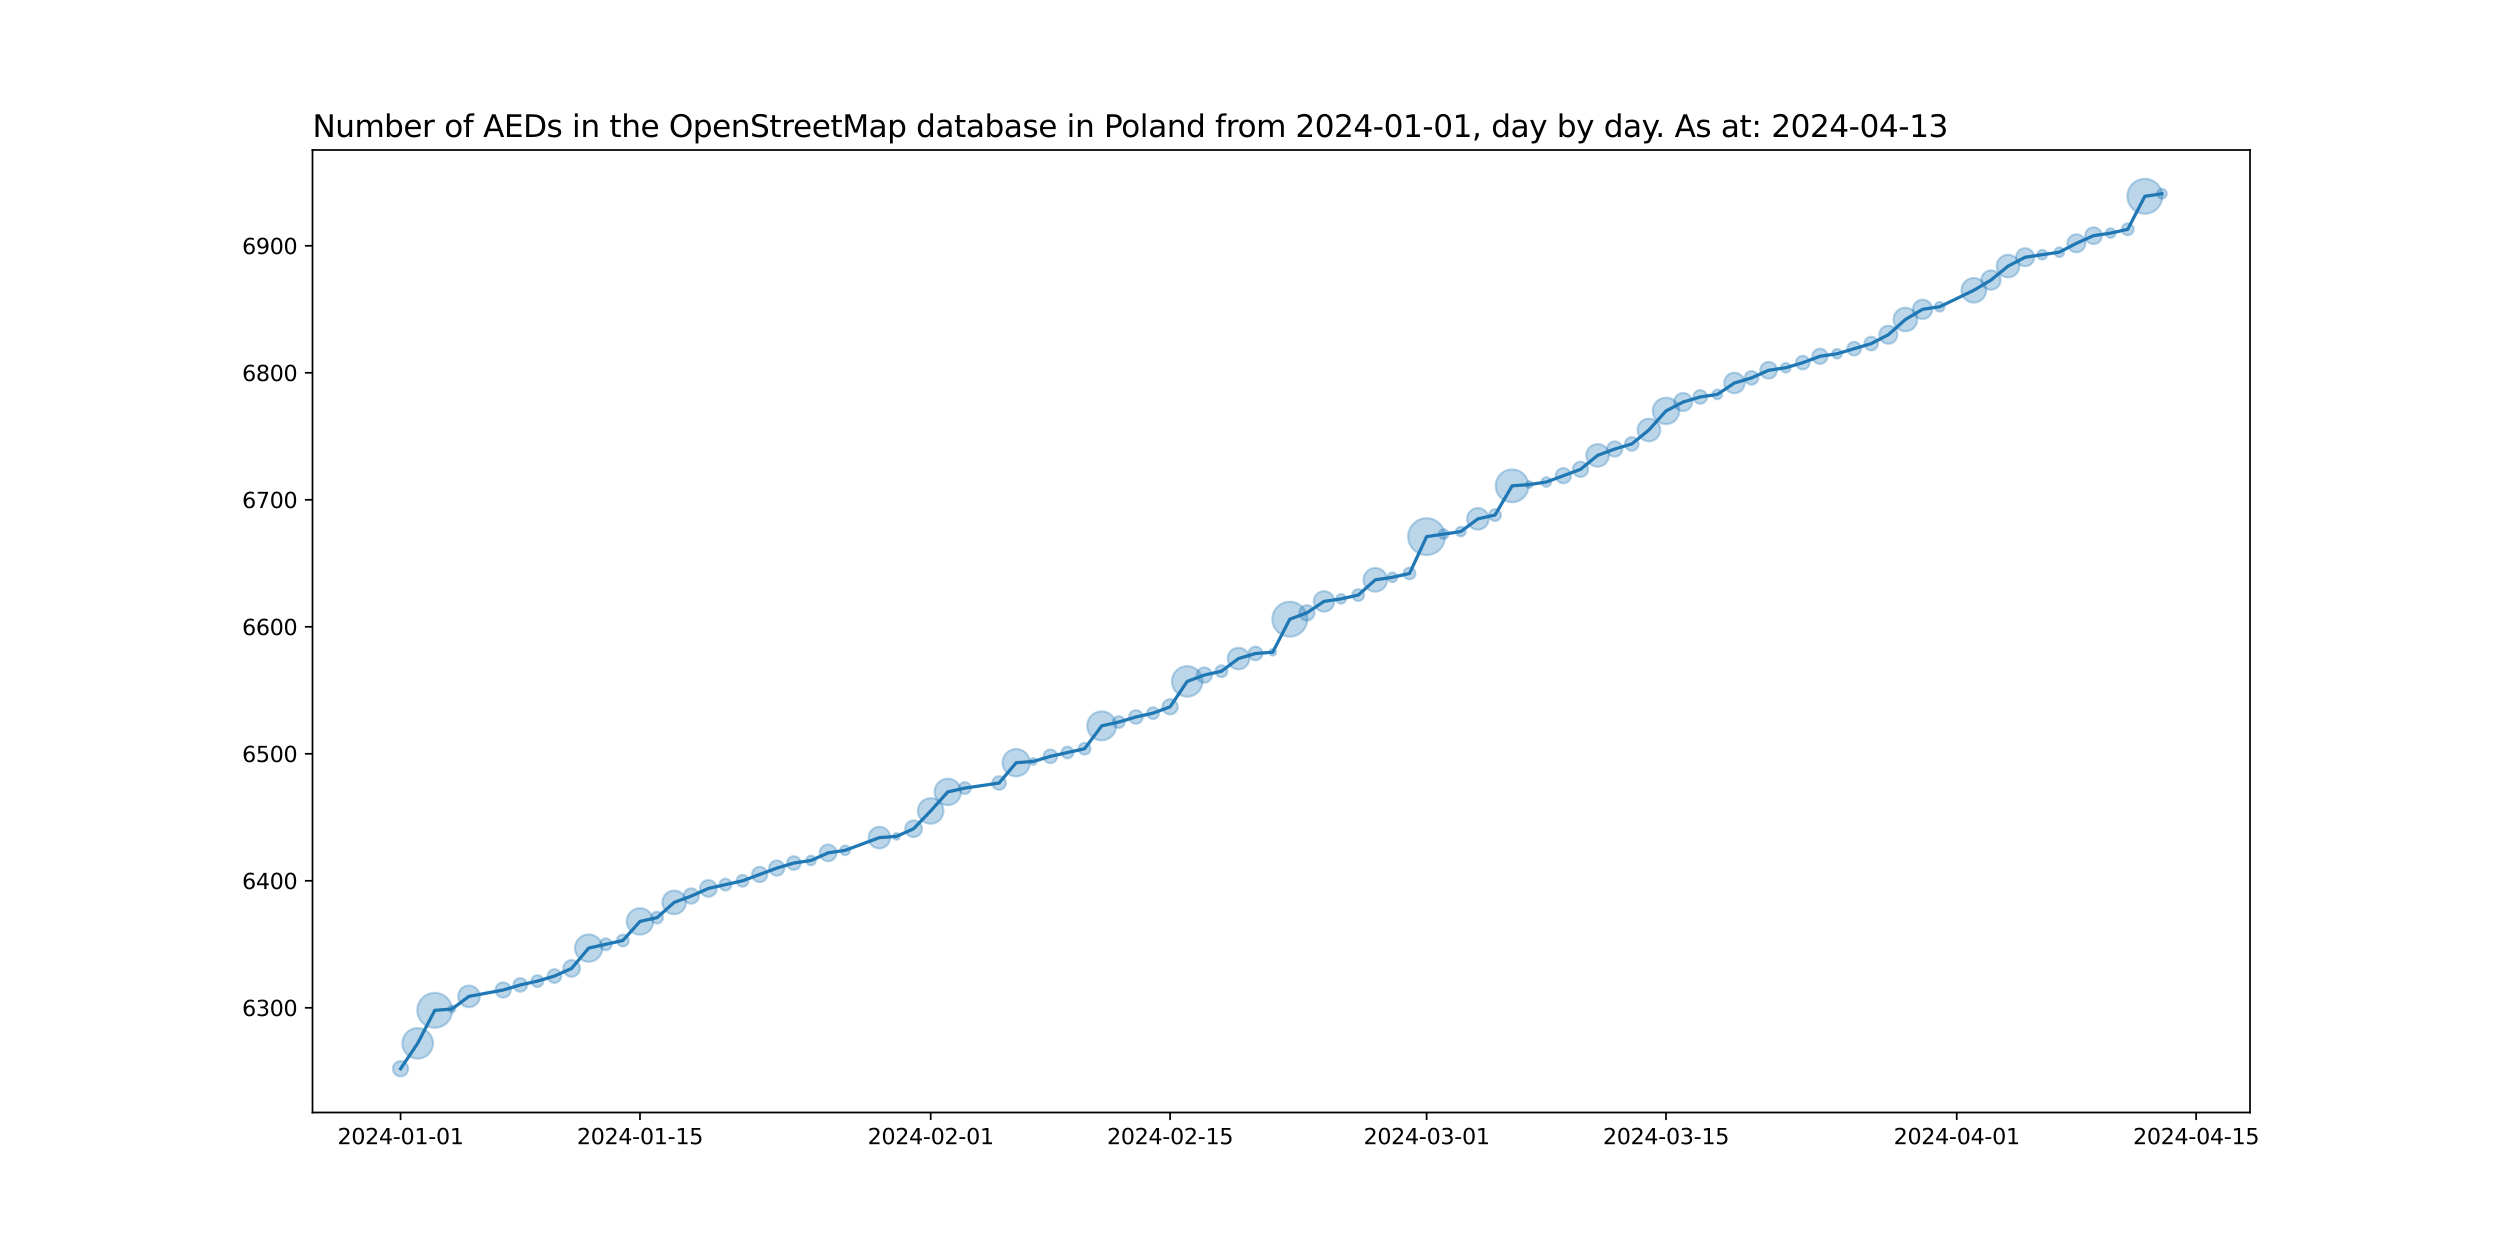 <?xml version="1.0" encoding="utf-8" standalone="no"?>
<!DOCTYPE svg PUBLIC "-//W3C//DTD SVG 1.1//EN"
  "http://www.w3.org/Graphics/SVG/1.1/DTD/svg11.dtd">
<svg xmlns:xlink="http://www.w3.org/1999/xlink" width="1152pt" height="576pt" viewBox="0 0 1152 576" xmlns="http://www.w3.org/2000/svg" version="1.1">
 <defs>
  <style type="text/css">*{stroke-linejoin: round; stroke-linecap: butt}</style>
 </defs>
 <g id="figure_1">
  <g id="patch_1">
   <path d="M 0 576 
L 1152 576 
L 1152 0 
L 0 0 
z
" style="fill: #ffffff"/>
  </g>
  <g id="axes_1">
   <g id="patch_2">
    <path d="M 144 512.64 
L 1036.8 512.64 
L 1036.8 69.12 
L 144 69.12 
z
" style="fill: #ffffff"/>
   </g>
   <g id="PathCollection_1">
    <path d="M 184.582 496.016 
C 185.519 496.016 186.419 495.643 187.082 494.98 
C 187.745 494.317 188.117 493.418 188.117 492.48 
C 188.117 491.542 187.745 490.643 187.082 489.98 
C 186.419 489.317 185.519 488.944 184.582 488.944 
C 183.644 488.944 182.745 489.317 182.082 489.98 
C 181.419 490.643 181.046 491.542 181.046 492.48 
C 181.046 493.418 181.419 494.317 182.082 494.98 
C 182.745 495.643 183.644 496.016 184.582 496.016 
z
" clip-path="url(#p4086e926ea)" style="fill: #1f77b4; fill-opacity: 0.3; stroke: #1f77b4; stroke-opacity: 0.3"/>
    <path d="M 192.462 487.847 
C 194.337 487.847 196.136 487.102 197.462 485.776 
C 198.788 484.45 199.533 482.651 199.533 480.776 
C 199.533 478.901 198.788 477.102 197.462 475.776 
C 196.136 474.45 194.337 473.705 192.462 473.705 
C 190.587 473.705 188.788 474.45 187.462 475.776 
C 186.136 477.102 185.391 478.901 185.391 480.776 
C 185.391 482.651 186.136 484.45 187.462 485.776 
C 188.788 487.102 190.587 487.847 192.462 487.847 
z
" clip-path="url(#p4086e926ea)" style="fill: #1f77b4; fill-opacity: 0.3; stroke: #1f77b4; stroke-opacity: 0.3"/>
    <path d="M 200.342 473.623 
C 202.48 473.623 204.531 472.774 206.043 471.262 
C 207.555 469.75 208.404 467.699 208.404 465.561 
C 208.404 463.423 207.555 461.372 206.043 459.86 
C 204.531 458.348 202.48 457.499 200.342 457.499 
C 198.204 457.499 196.153 458.348 194.641 459.86 
C 193.129 461.372 192.279 463.423 192.279 465.561 
C 192.279 467.699 193.129 469.75 194.641 471.262 
C 196.153 472.774 198.204 473.623 200.342 473.623 
z
" clip-path="url(#p4086e926ea)" style="fill: #1f77b4; fill-opacity: 0.3; stroke: #1f77b4; stroke-opacity: 0.3"/>
    <path d="M 208.222 466.557 
C 208.641 466.557 209.043 466.39 209.34 466.094 
C 209.636 465.797 209.803 465.395 209.803 464.976 
C 209.803 464.556 209.636 464.154 209.34 463.858 
C 209.043 463.561 208.641 463.395 208.222 463.395 
C 207.802 463.395 207.4 463.561 207.104 463.858 
C 206.807 464.154 206.641 464.556 206.641 464.976 
C 206.641 465.395 206.807 465.797 207.104 466.094 
C 207.4 466.39 207.802 466.557 208.222 466.557 
z
" clip-path="url(#p4086e926ea)" style="fill: #1f77b4; fill-opacity: 0.3; stroke: #1f77b4; stroke-opacity: 0.3"/>
    <path d="M 216.102 464.124 
C 217.428 464.124 218.7 463.597 219.637 462.659 
C 220.575 461.722 221.102 460.45 221.102 459.124 
C 221.102 457.798 220.575 456.526 219.637 455.588 
C 218.7 454.651 217.428 454.124 216.102 454.124 
C 214.776 454.124 213.504 454.651 212.566 455.588 
C 211.629 456.526 211.102 457.798 211.102 459.124 
C 211.102 460.45 211.629 461.722 212.566 462.659 
C 213.504 463.597 214.776 464.124 216.102 464.124 
z
" clip-path="url(#p4086e926ea)" style="fill: #1f77b4; fill-opacity: 0.3; stroke: #1f77b4; stroke-opacity: 0.3"/>
    <path d="M 231.862 459.733 
C 232.799 459.733 233.699 459.361 234.362 458.698 
C 235.025 458.035 235.397 457.135 235.397 456.198 
C 235.397 455.26 235.025 454.361 234.362 453.698 
C 233.699 453.035 232.799 452.662 231.862 452.662 
C 230.924 452.662 230.025 453.035 229.362 453.698 
C 228.699 454.361 228.326 455.26 228.326 456.198 
C 228.326 457.135 228.699 458.035 229.362 458.698 
C 230.025 459.361 230.924 459.733 231.862 459.733 
z
" clip-path="url(#p4086e926ea)" style="fill: #1f77b4; fill-opacity: 0.3; stroke: #1f77b4; stroke-opacity: 0.3"/>
    <path d="M 239.742 457.019 
C 240.58 457.019 241.385 456.686 241.978 456.093 
C 242.571 455.5 242.904 454.696 242.904 453.857 
C 242.904 453.018 242.571 452.214 241.978 451.621 
C 241.385 451.028 240.58 450.695 239.742 450.695 
C 238.903 450.695 238.099 451.028 237.506 451.621 
C 236.912 452.214 236.579 453.018 236.579 453.857 
C 236.579 454.696 236.912 455.5 237.506 456.093 
C 238.099 456.686 238.903 457.019 239.742 457.019 
z
" clip-path="url(#p4086e926ea)" style="fill: #1f77b4; fill-opacity: 0.3; stroke: #1f77b4; stroke-opacity: 0.3"/>
    <path d="M 247.622 454.84 
C 248.348 454.84 249.044 454.552 249.558 454.038 
C 250.072 453.524 250.36 452.828 250.36 452.101 
C 250.36 451.375 250.072 450.679 249.558 450.165 
C 249.044 449.651 248.348 449.363 247.622 449.363 
C 246.895 449.363 246.199 449.651 245.685 450.165 
C 245.171 450.679 244.883 451.375 244.883 452.101 
C 244.883 452.828 245.171 453.524 245.685 454.038 
C 246.199 454.552 246.895 454.84 247.622 454.84 
z
" clip-path="url(#p4086e926ea)" style="fill: #1f77b4; fill-opacity: 0.3; stroke: #1f77b4; stroke-opacity: 0.3"/>
    <path d="M 255.501 452.923 
C 256.34 452.923 257.145 452.59 257.738 451.997 
C 258.331 451.404 258.664 450.599 258.664 449.761 
C 258.664 448.922 258.331 448.118 257.738 447.525 
C 257.145 446.932 256.34 446.598 255.501 446.598 
C 254.663 446.598 253.858 446.932 253.265 447.525 
C 252.672 448.118 252.339 448.922 252.339 449.761 
C 252.339 450.599 252.672 451.404 253.265 451.997 
C 253.858 452.59 254.663 452.923 255.501 452.923 
z
" clip-path="url(#p4086e926ea)" style="fill: #1f77b4; fill-opacity: 0.3; stroke: #1f77b4; stroke-opacity: 0.3"/>
    <path d="M 263.381 450.123 
C 264.409 450.123 265.394 449.714 266.12 448.988 
C 266.846 448.262 267.254 447.277 267.254 446.25 
C 267.254 445.222 266.846 444.237 266.12 443.511 
C 265.394 442.785 264.409 442.377 263.381 442.377 
C 262.354 442.377 261.369 442.785 260.643 443.511 
C 259.917 444.237 259.508 445.222 259.508 446.25 
C 259.508 447.277 259.917 448.262 260.643 448.988 
C 261.369 449.714 262.354 450.123 263.381 450.123 
z
" clip-path="url(#p4086e926ea)" style="fill: #1f77b4; fill-opacity: 0.3; stroke: #1f77b4; stroke-opacity: 0.3"/>
    <path d="M 271.261 443.211 
C 272.939 443.211 274.548 442.545 275.734 441.359 
C 276.92 440.172 277.586 438.564 277.586 436.886 
C 277.586 435.209 276.92 433.6 275.734 432.414 
C 274.548 431.228 272.939 430.562 271.261 430.562 
C 269.584 430.562 267.975 431.228 266.789 432.414 
C 265.603 433.6 264.937 435.209 264.937 436.886 
C 264.937 438.564 265.603 440.172 266.789 441.359 
C 267.975 442.545 269.584 443.211 271.261 443.211 
z
" clip-path="url(#p4086e926ea)" style="fill: #1f77b4; fill-opacity: 0.3; stroke: #1f77b4; stroke-opacity: 0.3"/>
    <path d="M 279.141 437.869 
C 279.868 437.869 280.564 437.581 281.078 437.067 
C 281.591 436.554 281.88 435.857 281.88 435.131 
C 281.88 434.405 281.591 433.708 281.078 433.194 
C 280.564 432.681 279.868 432.392 279.141 432.392 
C 278.415 432.392 277.718 432.681 277.205 433.194 
C 276.691 433.708 276.403 434.405 276.403 435.131 
C 276.403 435.857 276.691 436.554 277.205 437.067 
C 277.718 437.581 278.415 437.869 279.141 437.869 
z
" clip-path="url(#p4086e926ea)" style="fill: #1f77b4; fill-opacity: 0.3; stroke: #1f77b4; stroke-opacity: 0.3"/>
    <path d="M 287.021 436.114 
C 287.748 436.114 288.444 435.825 288.958 435.312 
C 289.471 434.798 289.76 434.101 289.76 433.375 
C 289.76 432.649 289.471 431.952 288.958 431.439 
C 288.444 430.925 287.748 430.637 287.021 430.637 
C 286.295 430.637 285.598 430.925 285.085 431.439 
C 284.571 431.952 284.283 432.649 284.283 433.375 
C 284.283 434.101 284.571 434.798 285.085 435.312 
C 285.598 435.825 286.295 436.114 287.021 436.114 
z
" clip-path="url(#p4086e926ea)" style="fill: #1f77b4; fill-opacity: 0.3; stroke: #1f77b4; stroke-opacity: 0.3"/>
    <path d="M 294.901 430.721 
C 296.525 430.721 298.083 430.076 299.231 428.927 
C 300.38 427.779 301.025 426.221 301.025 424.597 
C 301.025 422.973 300.38 421.416 299.231 420.267 
C 298.083 419.119 296.525 418.474 294.901 418.474 
C 293.277 418.474 291.72 419.119 290.571 420.267 
C 289.423 421.416 288.778 422.973 288.778 424.597 
C 288.778 426.221 289.423 427.779 290.571 428.927 
C 291.72 430.076 293.277 430.721 294.901 430.721 
z
" clip-path="url(#p4086e926ea)" style="fill: #1f77b4; fill-opacity: 0.3; stroke: #1f77b4; stroke-opacity: 0.3"/>
    <path d="M 302.781 425.58 
C 303.508 425.58 304.204 425.292 304.718 424.778 
C 305.231 424.265 305.52 423.568 305.52 422.842 
C 305.52 422.115 305.231 421.419 304.718 420.905 
C 304.204 420.392 303.508 420.103 302.781 420.103 
C 302.055 420.103 301.358 420.392 300.845 420.905 
C 300.331 421.419 300.043 422.115 300.043 422.842 
C 300.043 423.568 300.331 424.265 300.845 424.778 
C 301.358 425.292 302.055 425.58 302.781 425.58 
z
" clip-path="url(#p4086e926ea)" style="fill: #1f77b4; fill-opacity: 0.3; stroke: #1f77b4; stroke-opacity: 0.3"/>
    <path d="M 310.661 421.297 
C 312.114 421.297 313.507 420.719 314.534 419.692 
C 315.561 418.665 316.138 417.272 316.138 415.819 
C 316.138 414.367 315.561 412.973 314.534 411.946 
C 313.507 410.919 312.114 410.342 310.661 410.342 
C 309.209 410.342 307.815 410.919 306.788 411.946 
C 305.761 412.973 305.184 414.367 305.184 415.819 
C 305.184 417.272 305.761 418.665 306.788 419.692 
C 307.815 420.719 309.209 421.297 310.661 421.297 
z
" clip-path="url(#p4086e926ea)" style="fill: #1f77b4; fill-opacity: 0.3; stroke: #1f77b4; stroke-opacity: 0.3"/>
    <path d="M 318.541 416.429 
C 319.479 416.429 320.378 416.056 321.041 415.393 
C 321.704 414.73 322.077 413.831 322.077 412.893 
C 322.077 411.956 321.704 411.056 321.041 410.393 
C 320.378 409.73 319.479 409.358 318.541 409.358 
C 317.604 409.358 316.704 409.73 316.041 410.393 
C 315.378 411.056 315.006 411.956 315.006 412.893 
C 315.006 413.831 315.378 414.73 316.041 415.393 
C 316.704 416.056 317.604 416.429 318.541 416.429 
z
" clip-path="url(#p4086e926ea)" style="fill: #1f77b4; fill-opacity: 0.3; stroke: #1f77b4; stroke-opacity: 0.3"/>
    <path d="M 326.421 413.255 
C 327.448 413.255 328.434 412.847 329.16 412.121 
C 329.886 411.395 330.294 410.409 330.294 409.382 
C 330.294 408.355 329.886 407.37 329.16 406.644 
C 328.434 405.917 327.448 405.509 326.421 405.509 
C 325.394 405.509 324.409 405.917 323.683 406.644 
C 322.956 407.37 322.548 408.355 322.548 409.382 
C 322.548 410.409 322.956 411.395 323.683 412.121 
C 324.409 412.847 325.394 413.255 326.421 413.255 
z
" clip-path="url(#p4086e926ea)" style="fill: #1f77b4; fill-opacity: 0.3; stroke: #1f77b4; stroke-opacity: 0.3"/>
    <path d="M 334.301 410.365 
C 335.027 410.365 335.724 410.077 336.238 409.563 
C 336.751 409.05 337.04 408.353 337.04 407.627 
C 337.04 406.9 336.751 406.204 336.238 405.69 
C 335.724 405.177 335.027 404.888 334.301 404.888 
C 333.575 404.888 332.878 405.177 332.365 405.69 
C 331.851 406.204 331.563 406.9 331.563 407.627 
C 331.563 408.353 331.851 409.05 332.365 409.563 
C 332.878 410.077 333.575 410.365 334.301 410.365 
z
" clip-path="url(#p4086e926ea)" style="fill: #1f77b4; fill-opacity: 0.3; stroke: #1f77b4; stroke-opacity: 0.3"/>
    <path d="M 342.181 408.61 
C 342.907 408.61 343.604 408.321 344.118 407.807 
C 344.631 407.294 344.92 406.597 344.92 405.871 
C 344.92 405.145 344.631 404.448 344.118 403.935 
C 343.604 403.421 342.907 403.132 342.181 403.132 
C 341.455 403.132 340.758 403.421 340.245 403.935 
C 339.731 404.448 339.442 405.145 339.442 405.871 
C 339.442 406.597 339.731 407.294 340.245 407.807 
C 340.758 408.321 341.455 408.61 342.181 408.61 
z
" clip-path="url(#p4086e926ea)" style="fill: #1f77b4; fill-opacity: 0.3; stroke: #1f77b4; stroke-opacity: 0.3"/>
    <path d="M 350.061 406.481 
C 350.999 406.481 351.898 406.108 352.561 405.445 
C 353.224 404.782 353.597 403.883 353.597 402.945 
C 353.597 402.007 353.224 401.108 352.561 400.445 
C 351.898 399.782 350.999 399.409 350.061 399.409 
C 349.123 399.409 348.224 399.782 347.561 400.445 
C 346.898 401.108 346.526 402.007 346.526 402.945 
C 346.526 403.883 346.898 404.782 347.561 405.445 
C 348.224 406.108 349.123 406.481 350.061 406.481 
z
" clip-path="url(#p4086e926ea)" style="fill: #1f77b4; fill-opacity: 0.3; stroke: #1f77b4; stroke-opacity: 0.3"/>
    <path d="M 357.941 403.555 
C 358.879 403.555 359.778 403.182 360.441 402.519 
C 361.104 401.856 361.477 400.957 361.477 400.019 
C 361.477 399.081 361.104 398.182 360.441 397.519 
C 359.778 396.856 358.879 396.484 357.941 396.484 
C 357.003 396.484 356.104 396.856 355.441 397.519 
C 354.778 398.182 354.406 399.081 354.406 400.019 
C 354.406 400.957 354.778 401.856 355.441 402.519 
C 356.104 403.182 357.003 403.555 357.941 403.555 
z
" clip-path="url(#p4086e926ea)" style="fill: #1f77b4; fill-opacity: 0.3; stroke: #1f77b4; stroke-opacity: 0.3"/>
    <path d="M 365.821 400.841 
C 366.66 400.841 367.464 400.507 368.057 399.914 
C 368.65 399.321 368.983 398.517 368.983 397.678 
C 368.983 396.84 368.65 396.035 368.057 395.442 
C 367.464 394.849 366.66 394.516 365.821 394.516 
C 364.982 394.516 364.178 394.849 363.585 395.442 
C 362.992 396.035 362.659 396.84 362.659 397.678 
C 362.659 398.517 362.992 399.321 363.585 399.914 
C 364.178 400.507 364.982 400.841 365.821 400.841 
z
" clip-path="url(#p4086e926ea)" style="fill: #1f77b4; fill-opacity: 0.3; stroke: #1f77b4; stroke-opacity: 0.3"/>
    <path d="M 373.701 398.744 
C 374.294 398.744 374.863 398.508 375.282 398.089 
C 375.701 397.67 375.937 397.101 375.937 396.508 
C 375.937 395.915 375.701 395.346 375.282 394.927 
C 374.863 394.507 374.294 394.272 373.701 394.272 
C 373.108 394.272 372.539 394.507 372.12 394.927 
C 371.701 395.346 371.465 395.915 371.465 396.508 
C 371.465 397.101 371.701 397.67 372.12 398.089 
C 372.539 398.508 373.108 398.744 373.701 398.744 
z
" clip-path="url(#p4086e926ea)" style="fill: #1f77b4; fill-opacity: 0.3; stroke: #1f77b4; stroke-opacity: 0.3"/>
    <path d="M 381.581 396.87 
C 382.608 396.87 383.593 396.462 384.32 395.735 
C 385.046 395.009 385.454 394.024 385.454 392.997 
C 385.454 391.97 385.046 390.984 384.32 390.258 
C 383.593 389.532 382.608 389.124 381.581 389.124 
C 380.554 389.124 379.569 389.532 378.842 390.258 
C 378.116 390.984 377.708 391.97 377.708 392.997 
C 377.708 394.024 378.116 395.009 378.842 395.735 
C 379.569 396.462 380.554 396.87 381.581 396.87 
z
" clip-path="url(#p4086e926ea)" style="fill: #1f77b4; fill-opacity: 0.3; stroke: #1f77b4; stroke-opacity: 0.3"/>
    <path d="M 389.461 394.062 
C 390.054 394.062 390.623 393.827 391.042 393.407 
C 391.461 392.988 391.697 392.419 391.697 391.826 
C 391.697 391.233 391.461 390.664 391.042 390.245 
C 390.623 389.826 390.054 389.59 389.461 389.59 
C 388.868 389.59 388.299 389.826 387.88 390.245 
C 387.46 390.664 387.225 391.233 387.225 391.826 
C 387.225 392.419 387.46 392.988 387.88 393.407 
C 388.299 393.827 388.868 394.062 389.461 394.062 
z
" clip-path="url(#p4086e926ea)" style="fill: #1f77b4; fill-opacity: 0.3; stroke: #1f77b4; stroke-opacity: 0.3"/>
    <path d="M 405.221 390.974 
C 406.547 390.974 407.819 390.448 408.756 389.51 
C 409.694 388.572 410.221 387.3 410.221 385.974 
C 410.221 384.648 409.694 383.376 408.756 382.439 
C 407.819 381.501 406.547 380.974 405.221 380.974 
C 403.895 380.974 402.623 381.501 401.685 382.439 
C 400.748 383.376 400.221 384.648 400.221 385.974 
C 400.221 387.3 400.748 388.572 401.685 389.51 
C 402.623 390.448 403.895 390.974 405.221 390.974 
z
" clip-path="url(#p4086e926ea)" style="fill: #1f77b4; fill-opacity: 0.3; stroke: #1f77b4; stroke-opacity: 0.3"/>
    <path d="M 413.101 386.97 
C 413.52 386.97 413.922 386.804 414.219 386.507 
C 414.515 386.211 414.682 385.808 414.682 385.389 
C 414.682 384.97 414.515 384.568 414.219 384.271 
C 413.922 383.975 413.52 383.808 413.101 383.808 
C 412.681 383.808 412.279 383.975 411.983 384.271 
C 411.686 384.568 411.52 384.97 411.52 385.389 
C 411.52 385.808 411.686 386.211 411.983 386.507 
C 412.279 386.804 412.681 386.97 413.101 386.97 
z
" clip-path="url(#p4086e926ea)" style="fill: #1f77b4; fill-opacity: 0.3; stroke: #1f77b4; stroke-opacity: 0.3"/>
    <path d="M 420.981 385.751 
C 422.008 385.751 422.993 385.343 423.719 384.617 
C 424.446 383.89 424.854 382.905 424.854 381.878 
C 424.854 380.851 424.446 379.866 423.719 379.139 
C 422.993 378.413 422.008 378.005 420.981 378.005 
C 419.954 378.005 418.968 378.413 418.242 379.139 
C 417.516 379.866 417.108 380.851 417.108 381.878 
C 417.108 382.905 417.516 383.89 418.242 384.617 
C 418.968 385.343 419.954 385.751 420.981 385.751 
z
" clip-path="url(#p4086e926ea)" style="fill: #1f77b4; fill-opacity: 0.3; stroke: #1f77b4; stroke-opacity: 0.3"/>
    <path d="M 428.861 379.601 
C 430.43 379.601 431.935 378.978 433.044 377.869 
C 434.153 376.759 434.777 375.254 434.777 373.685 
C 434.777 372.116 434.153 370.611 433.044 369.502 
C 431.935 368.393 430.43 367.769 428.861 367.769 
C 427.292 367.769 425.787 368.393 424.677 369.502 
C 423.568 370.611 422.945 372.116 422.945 373.685 
C 422.945 375.254 423.568 376.759 424.677 377.869 
C 425.787 378.978 427.292 379.601 428.861 379.601 
z
" clip-path="url(#p4086e926ea)" style="fill: #1f77b4; fill-opacity: 0.3; stroke: #1f77b4; stroke-opacity: 0.3"/>
    <path d="M 436.741 371.031 
C 438.365 371.031 439.922 370.386 441.071 369.237 
C 442.219 368.089 442.864 366.531 442.864 364.907 
C 442.864 363.283 442.219 361.726 441.071 360.577 
C 439.922 359.429 438.365 358.784 436.741 358.784 
C 435.117 358.784 433.559 359.429 432.411 360.577 
C 431.262 361.726 430.617 363.283 430.617 364.907 
C 430.617 366.531 431.262 368.089 432.411 369.237 
C 433.559 370.386 435.117 371.031 436.741 371.031 
z
" clip-path="url(#p4086e926ea)" style="fill: #1f77b4; fill-opacity: 0.3; stroke: #1f77b4; stroke-opacity: 0.3"/>
    <path d="M 444.621 365.89 
C 445.347 365.89 446.044 365.602 446.557 365.088 
C 447.071 364.575 447.359 363.878 447.359 363.152 
C 447.359 362.425 447.071 361.729 446.557 361.215 
C 446.044 360.702 445.347 360.413 444.621 360.413 
C 443.894 360.413 443.198 360.702 442.684 361.215 
C 442.171 361.729 441.882 362.425 441.882 363.152 
C 441.882 363.878 442.171 364.575 442.684 365.088 
C 443.198 365.602 443.894 365.89 444.621 365.89 
z
" clip-path="url(#p4086e926ea)" style="fill: #1f77b4; fill-opacity: 0.3; stroke: #1f77b4; stroke-opacity: 0.3"/>
    <path d="M 460.381 363.973 
C 461.219 363.973 462.024 363.64 462.617 363.047 
C 463.21 362.454 463.543 361.65 463.543 360.811 
C 463.543 359.972 463.21 359.168 462.617 358.575 
C 462.024 357.982 461.219 357.649 460.381 357.649 
C 459.542 357.649 458.738 357.982 458.145 358.575 
C 457.552 359.168 457.218 359.972 457.218 360.811 
C 457.218 361.65 457.552 362.454 458.145 363.047 
C 458.738 363.64 459.542 363.973 460.381 363.973 
z
" clip-path="url(#p4086e926ea)" style="fill: #1f77b4; fill-opacity: 0.3; stroke: #1f77b4; stroke-opacity: 0.3"/>
    <path d="M 468.261 357.772 
C 469.938 357.772 471.547 357.106 472.733 355.92 
C 473.919 354.734 474.585 353.125 474.585 351.448 
C 474.585 349.77 473.919 348.162 472.733 346.976 
C 471.547 345.79 469.938 345.123 468.261 345.123 
C 466.583 345.123 464.974 345.79 463.788 346.976 
C 462.602 348.162 461.936 349.77 461.936 351.448 
C 461.936 353.125 462.602 354.734 463.788 355.92 
C 464.974 357.106 466.583 357.772 468.261 357.772 
z
" clip-path="url(#p4086e926ea)" style="fill: #1f77b4; fill-opacity: 0.3; stroke: #1f77b4; stroke-opacity: 0.3"/>
    <path d="M 476.141 352.444 
C 476.56 352.444 476.962 352.277 477.259 351.981 
C 477.555 351.684 477.722 351.282 477.722 350.863 
C 477.722 350.443 477.555 350.041 477.259 349.745 
C 476.962 349.448 476.56 349.281 476.141 349.281 
C 475.721 349.281 475.319 349.448 475.022 349.745 
C 474.726 350.041 474.559 350.443 474.559 350.863 
C 474.559 351.282 474.726 351.684 475.022 351.981 
C 475.319 352.277 475.721 352.444 476.141 352.444 
z
" clip-path="url(#p4086e926ea)" style="fill: #1f77b4; fill-opacity: 0.3; stroke: #1f77b4; stroke-opacity: 0.3"/>
    <path d="M 484.02 351.684 
C 484.859 351.684 485.664 351.351 486.257 350.758 
C 486.85 350.165 487.183 349.36 487.183 348.522 
C 487.183 347.683 486.85 346.879 486.257 346.286 
C 485.664 345.693 484.859 345.36 484.02 345.36 
C 483.182 345.36 482.377 345.693 481.784 346.286 
C 481.191 346.879 480.858 347.683 480.858 348.522 
C 480.858 349.36 481.191 350.165 481.784 350.758 
C 482.377 351.351 483.182 351.684 484.02 351.684 
z
" clip-path="url(#p4086e926ea)" style="fill: #1f77b4; fill-opacity: 0.3; stroke: #1f77b4; stroke-opacity: 0.3"/>
    <path d="M 491.9 349.505 
C 492.627 349.505 493.323 349.216 493.837 348.703 
C 494.35 348.189 494.639 347.493 494.639 346.766 
C 494.639 346.04 494.35 345.343 493.837 344.83 
C 493.323 344.316 492.627 344.028 491.9 344.028 
C 491.174 344.028 490.478 344.316 489.964 344.83 
C 489.45 345.343 489.162 346.04 489.162 346.766 
C 489.162 347.493 489.45 348.189 489.964 348.703 
C 490.478 349.216 491.174 349.505 491.9 349.505 
z
" clip-path="url(#p4086e926ea)" style="fill: #1f77b4; fill-opacity: 0.3; stroke: #1f77b4; stroke-opacity: 0.3"/>
    <path d="M 499.78 347.749 
C 500.507 347.749 501.203 347.461 501.717 346.947 
C 502.23 346.434 502.519 345.737 502.519 345.011 
C 502.519 344.284 502.23 343.588 501.717 343.074 
C 501.203 342.561 500.507 342.272 499.78 342.272 
C 499.054 342.272 498.357 342.561 497.844 343.074 
C 497.33 343.588 497.042 344.284 497.042 345.011 
C 497.042 345.737 497.33 346.434 497.844 346.947 
C 498.357 347.461 499.054 347.749 499.78 347.749 
z
" clip-path="url(#p4086e926ea)" style="fill: #1f77b4; fill-opacity: 0.3; stroke: #1f77b4; stroke-opacity: 0.3"/>
    <path d="M 507.66 341.185 
C 509.439 341.185 511.146 340.478 512.404 339.221 
C 513.662 337.963 514.369 336.256 514.369 334.477 
C 514.369 332.698 513.662 330.992 512.404 329.734 
C 511.146 328.476 509.439 327.769 507.66 327.769 
C 505.881 327.769 504.175 328.476 502.917 329.734 
C 501.659 330.992 500.952 332.698 500.952 334.477 
C 500.952 336.256 501.659 337.963 502.917 339.221 
C 504.175 340.478 505.881 341.185 507.66 341.185 
z
" clip-path="url(#p4086e926ea)" style="fill: #1f77b4; fill-opacity: 0.3; stroke: #1f77b4; stroke-opacity: 0.3"/>
    <path d="M 515.54 335.46 
C 516.267 335.46 516.963 335.172 517.477 334.658 
C 517.99 334.144 518.279 333.448 518.279 332.722 
C 518.279 331.995 517.99 331.299 517.477 330.785 
C 516.963 330.271 516.267 329.983 515.54 329.983 
C 514.814 329.983 514.117 330.271 513.604 330.785 
C 513.09 331.299 512.802 331.995 512.802 332.722 
C 512.802 333.448 513.09 334.144 513.604 334.658 
C 514.117 335.172 514.814 335.46 515.54 335.46 
z
" clip-path="url(#p4086e926ea)" style="fill: #1f77b4; fill-opacity: 0.3; stroke: #1f77b4; stroke-opacity: 0.3"/>
    <path d="M 523.42 333.543 
C 524.259 333.543 525.063 333.21 525.656 332.617 
C 526.249 332.024 526.583 331.219 526.583 330.381 
C 526.583 329.542 526.249 328.738 525.656 328.145 
C 525.063 327.552 524.259 327.218 523.42 327.218 
C 522.582 327.218 521.777 327.552 521.184 328.145 
C 520.591 328.738 520.258 329.542 520.258 330.381 
C 520.258 331.219 520.591 332.024 521.184 332.617 
C 521.777 333.21 522.582 333.543 523.42 333.543 
z
" clip-path="url(#p4086e926ea)" style="fill: #1f77b4; fill-opacity: 0.3; stroke: #1f77b4; stroke-opacity: 0.3"/>
    <path d="M 531.3 331.364 
C 532.027 331.364 532.723 331.075 533.237 330.562 
C 533.75 330.048 534.039 329.351 534.039 328.625 
C 534.039 327.899 533.75 327.202 533.237 326.689 
C 532.723 326.175 532.027 325.887 531.3 325.887 
C 530.574 325.887 529.877 326.175 529.364 326.689 
C 528.85 327.202 528.562 327.899 528.562 328.625 
C 528.562 329.351 528.85 330.048 529.364 330.562 
C 529.877 331.075 530.574 331.364 531.3 331.364 
z
" clip-path="url(#p4086e926ea)" style="fill: #1f77b4; fill-opacity: 0.3; stroke: #1f77b4; stroke-opacity: 0.3"/>
    <path d="M 539.18 329.235 
C 540.118 329.235 541.017 328.862 541.68 328.199 
C 542.343 327.536 542.716 326.637 542.716 325.699 
C 542.716 324.762 542.343 323.862 541.68 323.199 
C 541.017 322.536 540.118 322.164 539.18 322.164 
C 538.243 322.164 537.343 322.536 536.68 323.199 
C 536.017 323.862 535.645 324.762 535.645 325.699 
C 535.645 326.637 536.017 327.536 536.68 328.199 
C 537.343 328.862 538.243 329.235 539.18 329.235 
z
" clip-path="url(#p4086e926ea)" style="fill: #1f77b4; fill-opacity: 0.3; stroke: #1f77b4; stroke-opacity: 0.3"/>
    <path d="M 547.06 321.066 
C 548.935 321.066 550.734 320.321 552.06 318.995 
C 553.386 317.669 554.131 315.871 554.131 313.995 
C 554.131 312.12 553.386 310.321 552.06 308.995 
C 550.734 307.669 548.935 306.924 547.06 306.924 
C 545.185 306.924 543.386 307.669 542.06 308.995 
C 540.734 310.321 539.989 312.12 539.989 313.995 
C 539.989 315.871 540.734 317.669 542.06 318.995 
C 543.386 320.321 545.185 321.066 547.06 321.066 
z
" clip-path="url(#p4086e926ea)" style="fill: #1f77b4; fill-opacity: 0.3; stroke: #1f77b4; stroke-opacity: 0.3"/>
    <path d="M 554.94 314.605 
C 555.878 314.605 556.777 314.232 557.44 313.569 
C 558.103 312.906 558.476 312.007 558.476 311.069 
C 558.476 310.132 558.103 309.232 557.44 308.569 
C 556.777 307.906 555.878 307.534 554.94 307.534 
C 554.003 307.534 553.103 307.906 552.44 308.569 
C 551.777 309.232 551.405 310.132 551.405 311.069 
C 551.405 312.007 551.777 312.906 552.44 313.569 
C 553.103 314.232 554.003 314.605 554.94 314.605 
z
" clip-path="url(#p4086e926ea)" style="fill: #1f77b4; fill-opacity: 0.3; stroke: #1f77b4; stroke-opacity: 0.3"/>
    <path d="M 562.82 312.052 
C 563.546 312.052 564.243 311.764 564.757 311.25 
C 565.27 310.737 565.559 310.04 565.559 309.314 
C 565.559 308.587 565.27 307.891 564.757 307.377 
C 564.243 306.864 563.546 306.575 562.82 306.575 
C 562.094 306.575 561.397 306.864 560.884 307.377 
C 560.37 307.891 560.082 308.587 560.082 309.314 
C 560.082 310.04 560.37 310.737 560.884 311.25 
C 561.397 311.764 562.094 312.052 562.82 312.052 
z
" clip-path="url(#p4086e926ea)" style="fill: #1f77b4; fill-opacity: 0.3; stroke: #1f77b4; stroke-opacity: 0.3"/>
    <path d="M 570.7 308.462 
C 572.026 308.462 573.298 307.935 574.236 306.997 
C 575.173 306.06 575.7 304.788 575.7 303.462 
C 575.7 302.136 575.173 300.864 574.236 299.926 
C 573.298 298.989 572.026 298.462 570.7 298.462 
C 569.374 298.462 568.102 298.989 567.165 299.926 
C 566.227 300.864 565.7 302.136 565.7 303.462 
C 565.7 304.788 566.227 306.06 567.165 306.997 
C 568.102 307.935 569.374 308.462 570.7 308.462 
z
" clip-path="url(#p4086e926ea)" style="fill: #1f77b4; fill-opacity: 0.3; stroke: #1f77b4; stroke-opacity: 0.3"/>
    <path d="M 578.58 304.283 
C 579.419 304.283 580.223 303.95 580.816 303.357 
C 581.409 302.764 581.742 301.96 581.742 301.121 
C 581.742 300.282 581.409 299.478 580.816 298.885 
C 580.223 298.292 579.419 297.959 578.58 297.959 
C 577.741 297.959 576.937 298.292 576.344 298.885 
C 575.751 299.478 575.418 300.282 575.418 301.121 
C 575.418 301.96 575.751 302.764 576.344 303.357 
C 576.937 303.95 577.741 304.283 578.58 304.283 
z
" clip-path="url(#p4086e926ea)" style="fill: #1f77b4; fill-opacity: 0.3; stroke: #1f77b4; stroke-opacity: 0.3"/>
    <path d="M 586.46 302.117 
C 586.879 302.117 587.282 301.95 587.578 301.654 
C 587.875 301.357 588.041 300.955 588.041 300.536 
C 588.041 300.116 587.875 299.714 587.578 299.418 
C 587.282 299.121 586.879 298.955 586.46 298.955 
C 586.041 298.955 585.638 299.121 585.342 299.418 
C 585.045 299.714 584.879 300.116 584.879 300.536 
C 584.879 300.955 585.045 301.357 585.342 301.654 
C 585.638 301.95 586.041 302.117 586.46 302.117 
z
" clip-path="url(#p4086e926ea)" style="fill: #1f77b4; fill-opacity: 0.3; stroke: #1f77b4; stroke-opacity: 0.3"/>
    <path d="M 594.34 293.383 
C 596.478 293.383 598.529 292.533 600.041 291.022 
C 601.553 289.51 602.402 287.459 602.402 285.321 
C 602.402 283.183 601.553 281.132 600.041 279.62 
C 598.529 278.108 596.478 277.258 594.34 277.258 
C 592.202 277.258 590.151 278.108 588.639 279.62 
C 587.127 281.132 586.278 283.183 586.278 285.321 
C 586.278 287.459 587.127 289.51 588.639 291.022 
C 590.151 292.533 592.202 293.383 594.34 293.383 
z
" clip-path="url(#p4086e926ea)" style="fill: #1f77b4; fill-opacity: 0.3; stroke: #1f77b4; stroke-opacity: 0.3"/>
    <path d="M 602.22 285.93 
C 603.158 285.93 604.057 285.558 604.72 284.895 
C 605.383 284.232 605.755 283.332 605.755 282.395 
C 605.755 281.457 605.383 280.558 604.72 279.895 
C 604.057 279.232 603.158 278.859 602.22 278.859 
C 601.282 278.859 600.383 279.232 599.72 279.895 
C 599.057 280.558 598.684 281.457 598.684 282.395 
C 598.684 283.332 599.057 284.232 599.72 284.895 
C 600.383 285.558 601.282 285.93 602.22 285.93 
z
" clip-path="url(#p4086e926ea)" style="fill: #1f77b4; fill-opacity: 0.3; stroke: #1f77b4; stroke-opacity: 0.3"/>
    <path d="M 610.1 281.871 
C 611.358 281.871 612.564 281.372 613.454 280.482 
C 614.344 279.592 614.843 278.386 614.843 277.128 
C 614.843 275.87 614.344 274.663 613.454 273.774 
C 612.564 272.884 611.358 272.384 610.1 272.384 
C 608.842 272.384 607.635 272.884 606.746 273.774 
C 605.856 274.663 605.356 275.87 605.356 277.128 
C 605.356 278.386 605.856 279.592 606.746 280.482 
C 607.635 281.372 608.842 281.871 610.1 281.871 
z
" clip-path="url(#p4086e926ea)" style="fill: #1f77b4; fill-opacity: 0.3; stroke: #1f77b4; stroke-opacity: 0.3"/>
    <path d="M 617.98 278.194 
C 618.573 278.194 619.142 277.958 619.561 277.539 
C 619.98 277.119 620.216 276.551 620.216 275.958 
C 620.216 275.364 619.98 274.796 619.561 274.376 
C 619.142 273.957 618.573 273.721 617.98 273.721 
C 617.387 273.721 616.818 273.957 616.399 274.376 
C 615.979 274.796 615.744 275.364 615.744 275.958 
C 615.744 276.551 615.979 277.119 616.399 277.539 
C 616.818 277.958 617.387 278.194 617.98 278.194 
z
" clip-path="url(#p4086e926ea)" style="fill: #1f77b4; fill-opacity: 0.3; stroke: #1f77b4; stroke-opacity: 0.3"/>
    <path d="M 625.86 276.941 
C 626.586 276.941 627.283 276.652 627.796 276.138 
C 628.31 275.625 628.598 274.928 628.598 274.202 
C 628.598 273.476 628.31 272.779 627.796 272.265 
C 627.283 271.752 626.586 271.463 625.86 271.463 
C 625.134 271.463 624.437 271.752 623.923 272.265 
C 623.41 272.779 623.121 273.476 623.121 274.202 
C 623.121 274.928 623.41 275.625 623.923 276.138 
C 624.437 276.652 625.134 276.941 625.86 276.941 
z
" clip-path="url(#p4086e926ea)" style="fill: #1f77b4; fill-opacity: 0.3; stroke: #1f77b4; stroke-opacity: 0.3"/>
    <path d="M 633.74 272.657 
C 635.192 272.657 636.586 272.08 637.613 271.053 
C 638.64 270.025 639.217 268.632 639.217 267.18 
C 639.217 265.727 638.64 264.334 637.613 263.307 
C 636.586 262.279 635.192 261.702 633.74 261.702 
C 632.287 261.702 630.894 262.279 629.867 263.307 
C 628.84 264.334 628.263 265.727 628.263 267.18 
C 628.263 268.632 628.84 270.025 629.867 271.053 
C 630.894 272.08 632.287 272.657 633.74 272.657 
z
" clip-path="url(#p4086e926ea)" style="fill: #1f77b4; fill-opacity: 0.3; stroke: #1f77b4; stroke-opacity: 0.3"/>
    <path d="M 641.62 268.245 
C 642.213 268.245 642.782 268.01 643.201 267.59 
C 643.62 267.171 643.856 266.602 643.856 266.009 
C 643.856 265.416 643.62 264.847 643.201 264.428 
C 642.782 264.009 642.213 263.773 641.62 263.773 
C 641.027 263.773 640.458 264.009 640.039 264.428 
C 639.619 264.847 639.384 265.416 639.384 266.009 
C 639.384 266.602 639.619 267.171 640.039 267.59 
C 640.458 268.01 641.027 268.245 641.62 268.245 
z
" clip-path="url(#p4086e926ea)" style="fill: #1f77b4; fill-opacity: 0.3; stroke: #1f77b4; stroke-opacity: 0.3"/>
    <path d="M 649.5 266.992 
C 650.226 266.992 650.923 266.704 651.436 266.19 
C 651.95 265.677 652.238 264.98 652.238 264.254 
C 652.238 263.527 651.95 262.831 651.436 262.317 
C 650.923 261.804 650.226 261.515 649.5 261.515 
C 648.773 261.515 648.077 261.804 647.563 262.317 
C 647.05 262.831 646.761 263.527 646.761 264.254 
C 646.761 264.98 647.05 265.677 647.563 266.19 
C 648.077 266.704 648.773 266.992 649.5 266.992 
z
" clip-path="url(#p4086e926ea)" style="fill: #1f77b4; fill-opacity: 0.3; stroke: #1f77b4; stroke-opacity: 0.3"/>
    <path d="M 657.38 255.798 
C 659.638 255.798 661.804 254.9 663.4 253.304 
C 664.997 251.707 665.894 249.541 665.894 247.283 
C 665.894 245.025 664.997 242.859 663.4 241.262 
C 661.804 239.665 659.638 238.768 657.38 238.768 
C 655.122 238.768 652.956 239.665 651.359 241.262 
C 649.762 242.859 648.865 245.025 648.865 247.283 
C 648.865 249.541 649.762 251.707 651.359 253.304 
C 652.956 254.9 655.122 255.798 657.38 255.798 
z
" clip-path="url(#p4086e926ea)" style="fill: #1f77b4; fill-opacity: 0.3; stroke: #1f77b4; stroke-opacity: 0.3"/>
    <path d="M 665.26 248.349 
C 665.853 248.349 666.421 248.113 666.841 247.694 
C 667.26 247.274 667.496 246.706 667.496 246.113 
C 667.496 245.519 667.26 244.951 666.841 244.531 
C 666.421 244.112 665.853 243.876 665.26 243.876 
C 664.667 243.876 664.098 244.112 663.679 244.531 
C 663.259 244.951 663.024 245.519 663.024 246.113 
C 663.024 246.706 663.259 247.274 663.679 247.694 
C 664.098 248.113 664.667 248.349 665.26 248.349 
z
" clip-path="url(#p4086e926ea)" style="fill: #1f77b4; fill-opacity: 0.3; stroke: #1f77b4; stroke-opacity: 0.3"/>
    <path d="M 673.14 247.178 
C 673.733 247.178 674.301 246.943 674.721 246.523 
C 675.14 246.104 675.376 245.535 675.376 244.942 
C 675.376 244.349 675.14 243.78 674.721 243.361 
C 674.301 242.942 673.733 242.706 673.14 242.706 
C 672.547 242.706 671.978 242.942 671.558 243.361 
C 671.139 243.78 670.904 244.349 670.904 244.942 
C 670.904 245.535 671.139 246.104 671.558 246.523 
C 671.978 246.943 672.547 247.178 673.14 247.178 
z
" clip-path="url(#p4086e926ea)" style="fill: #1f77b4; fill-opacity: 0.3; stroke: #1f77b4; stroke-opacity: 0.3"/>
    <path d="M 681.02 244.09 
C 682.346 244.09 683.617 243.563 684.555 242.626 
C 685.493 241.688 686.02 240.416 686.02 239.09 
C 686.02 237.764 685.493 236.492 684.555 235.555 
C 683.617 234.617 682.346 234.09 681.02 234.09 
C 679.694 234.09 678.422 234.617 677.484 235.555 
C 676.546 236.492 676.02 237.764 676.02 239.09 
C 676.02 240.416 676.546 241.688 677.484 242.626 
C 678.422 243.563 679.694 244.09 681.02 244.09 
z
" clip-path="url(#p4086e926ea)" style="fill: #1f77b4; fill-opacity: 0.3; stroke: #1f77b4; stroke-opacity: 0.3"/>
    <path d="M 688.9 240.073 
C 689.626 240.073 690.322 239.785 690.836 239.271 
C 691.35 238.757 691.638 238.061 691.638 237.335 
C 691.638 236.608 691.35 235.912 690.836 235.398 
C 690.322 234.885 689.626 234.596 688.9 234.596 
C 688.173 234.596 687.477 234.885 686.963 235.398 
C 686.45 235.912 686.161 236.608 686.161 237.335 
C 686.161 238.061 686.45 238.757 686.963 239.271 
C 687.477 239.785 688.173 240.073 688.9 240.073 
z
" clip-path="url(#p4086e926ea)" style="fill: #1f77b4; fill-opacity: 0.3; stroke: #1f77b4; stroke-opacity: 0.3"/>
    <path d="M 696.78 231.458 
C 698.791 231.458 700.719 230.659 702.141 229.237 
C 703.563 227.815 704.362 225.886 704.362 223.875 
C 704.362 221.864 703.563 219.935 702.141 218.513 
C 700.719 217.091 698.791 216.292 696.78 216.292 
C 694.769 216.292 692.84 217.091 691.418 218.513 
C 689.996 219.935 689.197 221.864 689.197 223.875 
C 689.197 225.886 689.996 227.815 691.418 229.237 
C 692.84 230.659 694.769 231.458 696.78 231.458 
z
" clip-path="url(#p4086e926ea)" style="fill: #1f77b4; fill-opacity: 0.3; stroke: #1f77b4; stroke-opacity: 0.3"/>
    <path d="M 704.659 224.871 
C 705.079 224.871 705.481 224.704 705.778 224.408 
C 706.074 224.111 706.241 223.709 706.241 223.29 
C 706.241 222.871 706.074 222.468 705.778 222.172 
C 705.481 221.875 705.079 221.709 704.659 221.709 
C 704.24 221.709 703.838 221.875 703.541 222.172 
C 703.245 222.468 703.078 222.871 703.078 223.29 
C 703.078 223.709 703.245 224.111 703.541 224.408 
C 703.838 224.704 704.24 224.871 704.659 224.871 
z
" clip-path="url(#p4086e926ea)" style="fill: #1f77b4; fill-opacity: 0.3; stroke: #1f77b4; stroke-opacity: 0.3"/>
    <path d="M 712.539 224.356 
C 713.132 224.356 713.701 224.12 714.121 223.701 
C 714.54 223.281 714.776 222.712 714.776 222.119 
C 714.776 221.526 714.54 220.958 714.121 220.538 
C 713.701 220.119 713.132 219.883 712.539 219.883 
C 711.946 219.883 711.378 220.119 710.958 220.538 
C 710.539 220.958 710.303 221.526 710.303 222.119 
C 710.303 222.712 710.539 223.281 710.958 223.701 
C 711.378 224.12 711.946 224.356 712.539 224.356 
z
" clip-path="url(#p4086e926ea)" style="fill: #1f77b4; fill-opacity: 0.3; stroke: #1f77b4; stroke-opacity: 0.3"/>
    <path d="M 720.419 222.729 
C 721.357 222.729 722.256 222.357 722.919 221.693 
C 723.582 221.03 723.955 220.131 723.955 219.193 
C 723.955 218.256 723.582 217.357 722.919 216.693 
C 722.256 216.03 721.357 215.658 720.419 215.658 
C 719.482 215.658 718.582 216.03 717.919 216.693 
C 717.256 217.357 716.884 218.256 716.884 219.193 
C 716.884 220.131 717.256 221.03 717.919 221.693 
C 718.582 222.357 719.482 222.729 720.419 222.729 
z
" clip-path="url(#p4086e926ea)" style="fill: #1f77b4; fill-opacity: 0.3; stroke: #1f77b4; stroke-opacity: 0.3"/>
    <path d="M 728.299 219.803 
C 729.237 219.803 730.136 219.431 730.799 218.768 
C 731.462 218.105 731.835 217.205 731.835 216.268 
C 731.835 215.33 731.462 214.431 730.799 213.768 
C 730.136 213.105 729.237 212.732 728.299 212.732 
C 727.362 212.732 726.462 213.105 725.799 213.768 
C 725.136 214.431 724.764 215.33 724.764 216.268 
C 724.764 217.205 725.136 218.105 725.799 218.768 
C 726.462 219.431 727.362 219.803 728.299 219.803 
z
" clip-path="url(#p4086e926ea)" style="fill: #1f77b4; fill-opacity: 0.3; stroke: #1f77b4; stroke-opacity: 0.3"/>
    <path d="M 736.179 215.074 
C 737.57 215.074 738.904 214.522 739.887 213.538 
C 740.871 212.555 741.423 211.221 741.423 209.83 
C 741.423 208.44 740.871 207.106 739.887 206.122 
C 738.904 205.139 737.57 204.586 736.179 204.586 
C 734.789 204.586 733.455 205.139 732.471 206.122 
C 731.488 207.106 730.935 208.44 730.935 209.83 
C 730.935 211.221 731.488 212.555 732.471 213.538 
C 733.455 214.522 734.789 215.074 736.179 215.074 
z
" clip-path="url(#p4086e926ea)" style="fill: #1f77b4; fill-opacity: 0.3; stroke: #1f77b4; stroke-opacity: 0.3"/>
    <path d="M 744.059 210.44 
C 744.997 210.44 745.896 210.067 746.559 209.404 
C 747.222 208.741 747.595 207.842 747.595 206.904 
C 747.595 205.967 747.222 205.067 746.559 204.404 
C 745.896 203.741 744.997 203.369 744.059 203.369 
C 743.122 203.369 742.222 203.741 741.559 204.404 
C 740.896 205.067 740.524 205.967 740.524 206.904 
C 740.524 207.842 740.896 208.741 741.559 209.404 
C 742.222 210.067 743.122 210.44 744.059 210.44 
z
" clip-path="url(#p4086e926ea)" style="fill: #1f77b4; fill-opacity: 0.3; stroke: #1f77b4; stroke-opacity: 0.3"/>
    <path d="M 751.939 207.726 
C 752.778 207.726 753.582 207.393 754.175 206.8 
C 754.768 206.207 755.102 205.402 755.102 204.564 
C 755.102 203.725 754.768 202.921 754.175 202.328 
C 753.582 201.735 752.778 201.401 751.939 201.401 
C 751.101 201.401 750.296 201.735 749.703 202.328 
C 749.11 202.921 748.777 203.725 748.777 204.564 
C 748.777 205.402 749.11 206.207 749.703 206.8 
C 750.296 207.393 751.101 207.726 751.939 207.726 
z
" clip-path="url(#p4086e926ea)" style="fill: #1f77b4; fill-opacity: 0.3; stroke: #1f77b4; stroke-opacity: 0.3"/>
    <path d="M 759.819 203.37 
C 761.21 203.37 762.544 202.818 763.527 201.835 
C 764.511 200.851 765.063 199.517 765.063 198.126 
C 765.063 196.736 764.511 195.402 763.527 194.418 
C 762.544 193.435 761.21 192.882 759.819 192.882 
C 758.429 192.882 757.095 193.435 756.111 194.418 
C 755.128 195.402 754.575 196.736 754.575 198.126 
C 754.575 199.517 755.128 200.851 756.111 201.835 
C 757.095 202.818 758.429 203.37 759.819 203.37 
z
" clip-path="url(#p4086e926ea)" style="fill: #1f77b4; fill-opacity: 0.3; stroke: #1f77b4; stroke-opacity: 0.3"/>
    <path d="M 767.699 195.472 
C 769.323 195.472 770.881 194.827 772.029 193.679 
C 773.178 192.53 773.823 190.973 773.823 189.349 
C 773.823 187.724 773.178 186.167 772.029 185.018 
C 770.881 183.87 769.323 183.225 767.699 183.225 
C 766.075 183.225 764.517 183.87 763.369 185.018 
C 762.221 186.167 761.575 187.724 761.575 189.349 
C 761.575 190.973 762.221 192.53 763.369 193.679 
C 764.517 194.827 766.075 195.472 767.699 195.472 
z
" clip-path="url(#p4086e926ea)" style="fill: #1f77b4; fill-opacity: 0.3; stroke: #1f77b4; stroke-opacity: 0.3"/>
    <path d="M 775.579 189.435 
C 776.689 189.435 777.753 188.995 778.537 188.21 
C 779.322 187.426 779.762 186.362 779.762 185.252 
C 779.762 184.143 779.322 183.079 778.537 182.294 
C 777.753 181.51 776.689 181.069 775.579 181.069 
C 774.47 181.069 773.406 181.51 772.621 182.294 
C 771.837 183.079 771.396 184.143 771.396 185.252 
C 771.396 186.362 771.837 187.426 772.621 188.21 
C 773.406 188.995 774.47 189.435 775.579 189.435 
z
" clip-path="url(#p4086e926ea)" style="fill: #1f77b4; fill-opacity: 0.3; stroke: #1f77b4; stroke-opacity: 0.3"/>
    <path d="M 783.459 186.074 
C 784.298 186.074 785.102 185.74 785.695 185.147 
C 786.288 184.554 786.621 183.75 786.621 182.911 
C 786.621 182.073 786.288 181.268 785.695 180.675 
C 785.102 180.082 784.298 179.749 783.459 179.749 
C 782.62 179.749 781.816 180.082 781.223 180.675 
C 780.63 181.268 780.297 182.073 780.297 182.911 
C 780.297 183.75 780.63 184.554 781.223 185.147 
C 781.816 185.74 782.62 186.074 783.459 186.074 
z
" clip-path="url(#p4086e926ea)" style="fill: #1f77b4; fill-opacity: 0.3; stroke: #1f77b4; stroke-opacity: 0.3"/>
    <path d="M 791.339 183.977 
C 791.932 183.977 792.501 183.741 792.92 183.322 
C 793.34 182.903 793.575 182.334 793.575 181.741 
C 793.575 181.148 793.34 180.579 792.92 180.16 
C 792.501 179.74 791.932 179.505 791.339 179.505 
C 790.746 179.505 790.177 179.74 789.758 180.16 
C 789.339 180.579 789.103 181.148 789.103 181.741 
C 789.103 182.334 789.339 182.903 789.758 183.322 
C 790.177 183.741 790.746 183.977 791.339 183.977 
z
" clip-path="url(#p4086e926ea)" style="fill: #1f77b4; fill-opacity: 0.3; stroke: #1f77b4; stroke-opacity: 0.3"/>
    <path d="M 799.219 181.218 
C 800.477 181.218 801.684 180.718 802.573 179.828 
C 803.463 178.939 803.962 177.732 803.962 176.474 
C 803.962 175.216 803.463 174.01 802.573 173.12 
C 801.684 172.231 800.477 171.731 799.219 171.731 
C 797.961 171.731 796.754 172.231 795.865 173.12 
C 794.975 174.01 794.476 175.216 794.476 176.474 
C 794.476 177.732 794.975 178.939 795.865 179.828 
C 796.754 180.718 797.961 181.218 799.219 181.218 
z
" clip-path="url(#p4086e926ea)" style="fill: #1f77b4; fill-opacity: 0.3; stroke: #1f77b4; stroke-opacity: 0.3"/>
    <path d="M 807.099 177.296 
C 807.938 177.296 808.742 176.962 809.335 176.369 
C 809.928 175.776 810.261 174.972 810.261 174.133 
C 810.261 173.295 809.928 172.49 809.335 171.897 
C 808.742 171.304 807.938 170.971 807.099 170.971 
C 806.26 170.971 805.456 171.304 804.863 171.897 
C 804.27 172.49 803.937 173.295 803.937 174.133 
C 803.937 174.972 804.27 175.776 804.863 176.369 
C 805.456 176.962 806.26 177.296 807.099 177.296 
z
" clip-path="url(#p4086e926ea)" style="fill: #1f77b4; fill-opacity: 0.3; stroke: #1f77b4; stroke-opacity: 0.3"/>
    <path d="M 814.979 174.495 
C 816.006 174.495 816.991 174.087 817.718 173.361 
C 818.444 172.635 818.852 171.649 818.852 170.622 
C 818.852 169.595 818.444 168.61 817.718 167.884 
C 816.991 167.157 816.006 166.749 814.979 166.749 
C 813.952 166.749 812.967 167.157 812.24 167.884 
C 811.514 168.61 811.106 169.595 811.106 170.622 
C 811.106 171.649 811.514 172.635 812.24 173.361 
C 812.967 174.087 813.952 174.495 814.979 174.495 
z
" clip-path="url(#p4086e926ea)" style="fill: #1f77b4; fill-opacity: 0.3; stroke: #1f77b4; stroke-opacity: 0.3"/>
    <path d="M 822.859 171.688 
C 823.452 171.688 824.021 171.452 824.44 171.033 
C 824.859 170.614 825.095 170.045 825.095 169.452 
C 825.095 168.859 824.859 168.29 824.44 167.871 
C 824.021 167.451 823.452 167.216 822.859 167.216 
C 822.266 167.216 821.697 167.451 821.278 167.871 
C 820.858 168.29 820.623 168.859 820.623 169.452 
C 820.623 170.045 820.858 170.614 821.278 171.033 
C 821.697 171.452 822.266 171.688 822.859 171.688 
z
" clip-path="url(#p4086e926ea)" style="fill: #1f77b4; fill-opacity: 0.3; stroke: #1f77b4; stroke-opacity: 0.3"/>
    <path d="M 830.739 170.273 
C 831.578 170.273 832.382 169.94 832.975 169.347 
C 833.568 168.754 833.901 167.95 833.901 167.111 
C 833.901 166.272 833.568 165.468 832.975 164.875 
C 832.382 164.282 831.578 163.949 830.739 163.949 
C 829.9 163.949 829.096 164.282 828.503 164.875 
C 827.91 165.468 827.577 166.272 827.577 167.111 
C 827.577 167.95 827.91 168.754 828.503 169.347 
C 829.096 169.94 829.9 170.273 830.739 170.273 
z
" clip-path="url(#p4086e926ea)" style="fill: #1f77b4; fill-opacity: 0.3; stroke: #1f77b4; stroke-opacity: 0.3"/>
    <path d="M 838.619 167.721 
C 839.557 167.721 840.456 167.348 841.119 166.685 
C 841.782 166.022 842.154 165.123 842.154 164.185 
C 842.154 163.247 841.782 162.348 841.119 161.685 
C 840.456 161.022 839.557 160.65 838.619 160.65 
C 837.681 160.65 836.782 161.022 836.119 161.685 
C 835.456 162.348 835.083 163.247 835.083 164.185 
C 835.083 165.123 835.456 166.022 836.119 166.685 
C 836.782 167.348 837.681 167.721 838.619 167.721 
z
" clip-path="url(#p4086e926ea)" style="fill: #1f77b4; fill-opacity: 0.3; stroke: #1f77b4; stroke-opacity: 0.3"/>
    <path d="M 846.499 165.251 
C 847.092 165.251 847.661 165.015 848.08 164.596 
C 848.499 164.177 848.735 163.608 848.735 163.015 
C 848.735 162.422 848.499 161.853 848.08 161.434 
C 847.661 161.014 847.092 160.779 846.499 160.779 
C 845.906 160.779 845.337 161.014 844.918 161.434 
C 844.498 161.853 844.263 162.422 844.263 163.015 
C 844.263 163.608 844.498 164.177 844.918 164.596 
C 845.337 165.015 845.906 165.251 846.499 165.251 
z
" clip-path="url(#p4086e926ea)" style="fill: #1f77b4; fill-opacity: 0.3; stroke: #1f77b4; stroke-opacity: 0.3"/>
    <path d="M 854.379 163.836 
C 855.217 163.836 856.022 163.503 856.615 162.91 
C 857.208 162.317 857.541 161.513 857.541 160.674 
C 857.541 159.835 857.208 159.031 856.615 158.438 
C 856.022 157.845 855.217 157.512 854.379 157.512 
C 853.54 157.512 852.736 157.845 852.143 158.438 
C 851.55 159.031 851.217 159.835 851.217 160.674 
C 851.217 161.513 851.55 162.317 852.143 162.91 
C 852.736 163.503 853.54 163.836 854.379 163.836 
z
" clip-path="url(#p4086e926ea)" style="fill: #1f77b4; fill-opacity: 0.3; stroke: #1f77b4; stroke-opacity: 0.3"/>
    <path d="M 862.259 161.495 
C 863.097 161.495 863.902 161.162 864.495 160.569 
C 865.088 159.976 865.421 159.172 865.421 158.333 
C 865.421 157.494 865.088 156.69 864.495 156.097 
C 863.902 155.504 863.097 155.171 862.259 155.171 
C 861.42 155.171 860.616 155.504 860.023 156.097 
C 859.43 156.69 859.097 157.494 859.097 158.333 
C 859.097 159.172 859.43 159.976 860.023 160.569 
C 860.616 161.162 861.42 161.495 862.259 161.495 
z
" clip-path="url(#p4086e926ea)" style="fill: #1f77b4; fill-opacity: 0.3; stroke: #1f77b4; stroke-opacity: 0.3"/>
    <path d="M 870.139 158.42 
C 871.248 158.42 872.312 157.979 873.097 157.195 
C 873.881 156.41 874.322 155.346 874.322 154.237 
C 874.322 153.127 873.881 152.063 873.097 151.279 
C 872.312 150.494 871.248 150.053 870.139 150.053 
C 869.029 150.053 867.965 150.494 867.181 151.279 
C 866.396 152.063 865.955 153.127 865.955 154.237 
C 865.955 155.346 866.396 156.41 867.181 157.195 
C 867.965 157.979 869.029 158.42 870.139 158.42 
z
" clip-path="url(#p4086e926ea)" style="fill: #1f77b4; fill-opacity: 0.3; stroke: #1f77b4; stroke-opacity: 0.3"/>
    <path d="M 878.019 152.692 
C 879.471 152.692 880.865 152.115 881.892 151.087 
C 882.919 150.06 883.496 148.667 883.496 147.214 
C 883.496 145.762 882.919 144.369 881.892 143.341 
C 880.865 142.314 879.471 141.737 878.019 141.737 
C 876.566 141.737 875.173 142.314 874.146 143.341 
C 873.119 144.369 872.541 145.762 872.541 147.214 
C 872.541 148.667 873.119 150.06 874.146 151.087 
C 875.173 152.115 876.566 152.692 878.019 152.692 
z
" clip-path="url(#p4086e926ea)" style="fill: #1f77b4; fill-opacity: 0.3; stroke: #1f77b4; stroke-opacity: 0.3"/>
    <path d="M 885.899 147.005 
C 887.085 147.005 888.222 146.534 889.061 145.695 
C 889.9 144.856 890.371 143.719 890.371 142.533 
C 890.371 141.347 889.9 140.209 889.061 139.371 
C 888.222 138.532 887.085 138.061 885.899 138.061 
C 884.713 138.061 883.575 138.532 882.736 139.371 
C 881.898 140.209 881.427 141.347 881.427 142.533 
C 881.427 143.719 881.898 144.856 882.736 145.695 
C 883.575 146.534 884.713 147.005 885.899 147.005 
z
" clip-path="url(#p4086e926ea)" style="fill: #1f77b4; fill-opacity: 0.3; stroke: #1f77b4; stroke-opacity: 0.3"/>
    <path d="M 893.779 143.599 
C 894.372 143.599 894.94 143.363 895.36 142.944 
C 895.779 142.524 896.015 141.955 896.015 141.362 
C 896.015 140.769 895.779 140.201 895.36 139.781 
C 894.94 139.362 894.372 139.126 893.779 139.126 
C 893.186 139.126 892.617 139.362 892.198 139.781 
C 891.778 140.201 891.543 140.769 891.543 141.362 
C 891.543 141.955 891.778 142.524 892.198 142.944 
C 892.617 143.363 893.186 143.599 893.779 143.599 
z
" clip-path="url(#p4086e926ea)" style="fill: #1f77b4; fill-opacity: 0.3; stroke: #1f77b4; stroke-opacity: 0.3"/>
    <path d="M 909.539 139.456 
C 911.05 139.456 912.501 138.855 913.57 137.786 
C 914.639 136.717 915.239 135.267 915.239 133.755 
C 915.239 132.243 914.639 130.793 913.57 129.724 
C 912.501 128.655 911.05 128.054 909.539 128.054 
C 908.027 128.054 906.577 128.655 905.507 129.724 
C 904.438 130.793 903.838 132.243 903.838 133.755 
C 903.838 135.267 904.438 136.717 905.507 137.786 
C 906.577 138.855 908.027 139.456 909.539 139.456 
z
" clip-path="url(#p4086e926ea)" style="fill: #1f77b4; fill-opacity: 0.3; stroke: #1f77b4; stroke-opacity: 0.3"/>
    <path d="M 917.419 133.545 
C 918.605 133.545 919.742 133.074 920.581 132.236 
C 921.419 131.397 921.891 130.259 921.891 129.073 
C 921.891 127.887 921.419 126.75 920.581 125.911 
C 919.742 125.072 918.605 124.601 917.419 124.601 
C 916.233 124.601 915.095 125.072 914.256 125.911 
C 913.418 126.75 912.946 127.887 912.946 129.073 
C 912.946 130.259 913.418 131.397 914.256 132.236 
C 915.095 133.074 916.233 133.545 917.419 133.545 
z
" clip-path="url(#p4086e926ea)" style="fill: #1f77b4; fill-opacity: 0.3; stroke: #1f77b4; stroke-opacity: 0.3"/>
    <path d="M 925.298 127.88 
C 926.689 127.88 928.023 127.328 929.007 126.344 
C 929.99 125.361 930.543 124.027 930.543 122.636 
C 930.543 121.245 929.99 119.911 929.007 118.928 
C 928.023 117.945 926.689 117.392 925.298 117.392 
C 923.908 117.392 922.574 117.945 921.59 118.928 
C 920.607 119.911 920.054 121.245 920.054 122.636 
C 920.054 124.027 920.607 125.361 921.59 126.344 
C 922.574 127.328 923.908 127.88 925.298 127.88 
z
" clip-path="url(#p4086e926ea)" style="fill: #1f77b4; fill-opacity: 0.3; stroke: #1f77b4; stroke-opacity: 0.3"/>
    <path d="M 933.178 122.723 
C 934.288 122.723 935.352 122.282 936.137 121.498 
C 936.921 120.713 937.362 119.649 937.362 118.54 
C 937.362 117.43 936.921 116.366 936.137 115.582 
C 935.352 114.797 934.288 114.356 933.178 114.356 
C 932.069 114.356 931.005 114.797 930.22 115.582 
C 929.436 116.366 928.995 117.43 928.995 118.54 
C 928.995 119.649 929.436 120.713 930.22 121.498 
C 931.005 122.282 932.069 122.723 933.178 122.723 
z
" clip-path="url(#p4086e926ea)" style="fill: #1f77b4; fill-opacity: 0.3; stroke: #1f77b4; stroke-opacity: 0.3"/>
    <path d="M 941.058 119.605 
C 941.651 119.605 942.22 119.37 942.64 118.951 
C 943.059 118.531 943.294 117.962 943.294 117.369 
C 943.294 116.776 943.059 116.208 942.64 115.788 
C 942.22 115.369 941.651 115.133 941.058 115.133 
C 940.465 115.133 939.897 115.369 939.477 115.788 
C 939.058 116.208 938.822 116.776 938.822 117.369 
C 938.822 117.962 939.058 118.531 939.477 118.951 
C 939.897 119.37 940.465 119.605 941.058 119.605 
z
" clip-path="url(#p4086e926ea)" style="fill: #1f77b4; fill-opacity: 0.3; stroke: #1f77b4; stroke-opacity: 0.3"/>
    <path d="M 948.938 118.435 
C 949.531 118.435 950.1 118.199 950.52 117.78 
C 950.939 117.361 951.174 116.792 951.174 116.199 
C 951.174 115.606 950.939 115.037 950.52 114.618 
C 950.1 114.199 949.531 113.963 948.938 113.963 
C 948.345 113.963 947.777 114.199 947.357 114.618 
C 946.938 115.037 946.702 115.606 946.702 116.199 
C 946.702 116.792 946.938 117.361 947.357 117.78 
C 947.777 118.199 948.345 118.435 948.938 118.435 
z
" clip-path="url(#p4086e926ea)" style="fill: #1f77b4; fill-opacity: 0.3; stroke: #1f77b4; stroke-opacity: 0.3"/>
    <path d="M 956.818 116.286 
C 957.928 116.286 958.992 115.845 959.776 115.061 
C 960.561 114.276 961.002 113.212 961.002 112.103 
C 961.002 110.993 960.561 109.929 959.776 109.145 
C 958.992 108.36 957.928 107.919 956.818 107.919 
C 955.709 107.919 954.645 108.36 953.86 109.145 
C 953.076 109.929 952.635 110.993 952.635 112.103 
C 952.635 113.212 953.076 114.276 953.86 115.061 
C 954.645 115.845 955.709 116.286 956.818 116.286 
z
" clip-path="url(#p4086e926ea)" style="fill: #1f77b4; fill-opacity: 0.3; stroke: #1f77b4; stroke-opacity: 0.3"/>
    <path d="M 964.698 112.464 
C 965.725 112.464 966.711 112.056 967.437 111.33 
C 968.163 110.604 968.571 109.619 968.571 108.591 
C 968.571 107.564 968.163 106.579 967.437 105.853 
C 966.711 105.127 965.725 104.718 964.698 104.718 
C 963.671 104.718 962.686 105.127 961.96 105.853 
C 961.233 106.579 960.825 107.564 960.825 108.591 
C 960.825 109.619 961.233 110.604 961.96 111.33 
C 962.686 112.056 963.671 112.464 964.698 112.464 
z
" clip-path="url(#p4086e926ea)" style="fill: #1f77b4; fill-opacity: 0.3; stroke: #1f77b4; stroke-opacity: 0.3"/>
    <path d="M 972.578 109.657 
C 973.171 109.657 973.74 109.422 974.159 109.002 
C 974.579 108.583 974.814 108.014 974.814 107.421 
C 974.814 106.828 974.579 106.259 974.159 105.84 
C 973.74 105.421 973.171 105.185 972.578 105.185 
C 971.985 105.185 971.416 105.421 970.997 105.84 
C 970.578 106.259 970.342 106.828 970.342 107.421 
C 970.342 108.014 970.578 108.583 970.997 109.002 
C 971.416 109.422 971.985 109.657 972.578 109.657 
z
" clip-path="url(#p4086e926ea)" style="fill: #1f77b4; fill-opacity: 0.3; stroke: #1f77b4; stroke-opacity: 0.3"/>
    <path d="M 980.458 108.404 
C 981.185 108.404 981.881 108.116 982.395 107.602 
C 982.908 107.088 983.197 106.392 983.197 105.665 
C 983.197 104.939 982.908 104.243 982.395 103.729 
C 981.881 103.215 981.185 102.927 980.458 102.927 
C 979.732 102.927 979.035 103.215 978.522 103.729 
C 978.008 104.243 977.72 104.939 977.72 105.665 
C 977.72 106.392 978.008 107.088 978.522 107.602 
C 979.035 108.116 979.732 108.404 980.458 108.404 
z
" clip-path="url(#p4086e926ea)" style="fill: #1f77b4; fill-opacity: 0.3; stroke: #1f77b4; stroke-opacity: 0.3"/>
    <path d="M 988.338 98.513 
C 990.476 98.513 992.527 97.663 994.039 96.151 
C 995.551 94.639 996.4 92.589 996.4 90.45 
C 996.4 88.312 995.551 86.261 994.039 84.75 
C 992.527 83.238 990.476 82.388 988.338 82.388 
C 986.2 82.388 984.149 83.238 982.637 84.75 
C 981.125 86.261 980.276 88.312 980.276 90.45 
C 980.276 92.589 981.125 94.639 982.637 96.151 
C 984.149 97.663 986.2 98.513 988.338 98.513 
z
" clip-path="url(#p4086e926ea)" style="fill: #1f77b4; fill-opacity: 0.3; stroke: #1f77b4; stroke-opacity: 0.3"/>
    <path d="M 996.218 91.516 
C 996.811 91.516 997.38 91.28 997.799 90.861 
C 998.219 90.442 998.454 89.873 998.454 89.28 
C 998.454 88.687 998.219 88.118 997.799 87.699 
C 997.38 87.28 996.811 87.044 996.218 87.044 
C 995.625 87.044 995.056 87.28 994.637 87.699 
C 994.218 88.118 993.982 88.687 993.982 89.28 
C 993.982 89.873 994.218 90.442 994.637 90.861 
C 995.056 91.28 995.625 91.516 996.218 91.516 
z
" clip-path="url(#p4086e926ea)" style="fill: #1f77b4; fill-opacity: 0.3; stroke: #1f77b4; stroke-opacity: 0.3"/>
   </g>
   <g id="matplotlib.axis_1">
    <g id="xtick_1">
     <g id="line2d_1">
      <defs>
       <path id="m25e36d1148" d="M 0 0 
L 0 3.5 
" style="stroke: #000000; stroke-width: 0.8"/>
      </defs>
      <g>
       <use xlink:href="#m25e36d1148" x="184.582" y="512.64" style="stroke: #000000; stroke-width: 0.8"/>
      </g>
     </g>
     <g id="text_1">
      <!-- 2024-01-01 -->
      <g transform="translate(155.524 527.238) scale(0.1 -0.1)">
       <defs>
        <path id="DejaVuSans-32" d="M 1228 531 
L 3431 531 
L 3431 0 
L 469 0 
L 469 531 
Q 828 903 1448 1529 
Q 2069 2156 2228 2338 
Q 2531 2678 2651 2914 
Q 2772 3150 2772 3378 
Q 2772 3750 2511 3984 
Q 2250 4219 1831 4219 
Q 1534 4219 1204 4116 
Q 875 4013 500 3803 
L 500 4441 
Q 881 4594 1212 4672 
Q 1544 4750 1819 4750 
Q 2544 4750 2975 4387 
Q 3406 4025 3406 3419 
Q 3406 3131 3298 2873 
Q 3191 2616 2906 2266 
Q 2828 2175 2409 1742 
Q 1991 1309 1228 531 
z
" transform="scale(0.016)"/>
        <path id="DejaVuSans-30" d="M 2034 4250 
Q 1547 4250 1301 3770 
Q 1056 3291 1056 2328 
Q 1056 1369 1301 889 
Q 1547 409 2034 409 
Q 2525 409 2770 889 
Q 3016 1369 3016 2328 
Q 3016 3291 2770 3770 
Q 2525 4250 2034 4250 
z
M 2034 4750 
Q 2819 4750 3233 4129 
Q 3647 3509 3647 2328 
Q 3647 1150 3233 529 
Q 2819 -91 2034 -91 
Q 1250 -91 836 529 
Q 422 1150 422 2328 
Q 422 3509 836 4129 
Q 1250 4750 2034 4750 
z
" transform="scale(0.016)"/>
        <path id="DejaVuSans-34" d="M 2419 4116 
L 825 1625 
L 2419 1625 
L 2419 4116 
z
M 2253 4666 
L 3047 4666 
L 3047 1625 
L 3713 1625 
L 3713 1100 
L 3047 1100 
L 3047 0 
L 2419 0 
L 2419 1100 
L 313 1100 
L 313 1709 
L 2253 4666 
z
" transform="scale(0.016)"/>
        <path id="DejaVuSans-2d" d="M 313 2009 
L 1997 2009 
L 1997 1497 
L 313 1497 
L 313 2009 
z
" transform="scale(0.016)"/>
        <path id="DejaVuSans-31" d="M 794 531 
L 1825 531 
L 1825 4091 
L 703 3866 
L 703 4441 
L 1819 4666 
L 2450 4666 
L 2450 531 
L 3481 531 
L 3481 0 
L 794 0 
L 794 531 
z
" transform="scale(0.016)"/>
       </defs>
       <use xlink:href="#DejaVuSans-32"/>
       <use xlink:href="#DejaVuSans-30" x="63.623"/>
       <use xlink:href="#DejaVuSans-32" x="127.246"/>
       <use xlink:href="#DejaVuSans-34" x="190.869"/>
       <use xlink:href="#DejaVuSans-2d" x="254.492"/>
       <use xlink:href="#DejaVuSans-30" x="290.576"/>
       <use xlink:href="#DejaVuSans-31" x="354.199"/>
       <use xlink:href="#DejaVuSans-2d" x="417.822"/>
       <use xlink:href="#DejaVuSans-30" x="453.906"/>
       <use xlink:href="#DejaVuSans-31" x="517.529"/>
      </g>
     </g>
    </g>
    <g id="xtick_2">
     <g id="line2d_2">
      <g>
       <use xlink:href="#m25e36d1148" x="294.901" y="512.64" style="stroke: #000000; stroke-width: 0.8"/>
      </g>
     </g>
     <g id="text_2">
      <!-- 2024-01-15 -->
      <g transform="translate(265.844 527.238) scale(0.1 -0.1)">
       <defs>
        <path id="DejaVuSans-35" d="M 691 4666 
L 3169 4666 
L 3169 4134 
L 1269 4134 
L 1269 2991 
Q 1406 3038 1543 3061 
Q 1681 3084 1819 3084 
Q 2600 3084 3056 2656 
Q 3513 2228 3513 1497 
Q 3513 744 3044 326 
Q 2575 -91 1722 -91 
Q 1428 -91 1123 -41 
Q 819 9 494 109 
L 494 744 
Q 775 591 1075 516 
Q 1375 441 1709 441 
Q 2250 441 2565 725 
Q 2881 1009 2881 1497 
Q 2881 1984 2565 2268 
Q 2250 2553 1709 2553 
Q 1456 2553 1204 2497 
Q 953 2441 691 2322 
L 691 4666 
z
" transform="scale(0.016)"/>
       </defs>
       <use xlink:href="#DejaVuSans-32"/>
       <use xlink:href="#DejaVuSans-30" x="63.623"/>
       <use xlink:href="#DejaVuSans-32" x="127.246"/>
       <use xlink:href="#DejaVuSans-34" x="190.869"/>
       <use xlink:href="#DejaVuSans-2d" x="254.492"/>
       <use xlink:href="#DejaVuSans-30" x="290.576"/>
       <use xlink:href="#DejaVuSans-31" x="354.199"/>
       <use xlink:href="#DejaVuSans-2d" x="417.822"/>
       <use xlink:href="#DejaVuSans-31" x="453.906"/>
       <use xlink:href="#DejaVuSans-35" x="517.529"/>
      </g>
     </g>
    </g>
    <g id="xtick_3">
     <g id="line2d_3">
      <g>
       <use xlink:href="#m25e36d1148" x="428.861" y="512.64" style="stroke: #000000; stroke-width: 0.8"/>
      </g>
     </g>
     <g id="text_3">
      <!-- 2024-02-01 -->
      <g transform="translate(399.803 527.238) scale(0.1 -0.1)">
       <use xlink:href="#DejaVuSans-32"/>
       <use xlink:href="#DejaVuSans-30" x="63.623"/>
       <use xlink:href="#DejaVuSans-32" x="127.246"/>
       <use xlink:href="#DejaVuSans-34" x="190.869"/>
       <use xlink:href="#DejaVuSans-2d" x="254.492"/>
       <use xlink:href="#DejaVuSans-30" x="290.576"/>
       <use xlink:href="#DejaVuSans-32" x="354.199"/>
       <use xlink:href="#DejaVuSans-2d" x="417.822"/>
       <use xlink:href="#DejaVuSans-30" x="453.906"/>
       <use xlink:href="#DejaVuSans-31" x="517.529"/>
      </g>
     </g>
    </g>
    <g id="xtick_4">
     <g id="line2d_4">
      <g>
       <use xlink:href="#m25e36d1148" x="539.18" y="512.64" style="stroke: #000000; stroke-width: 0.8"/>
      </g>
     </g>
     <g id="text_4">
      <!-- 2024-02-15 -->
      <g transform="translate(510.122 527.238) scale(0.1 -0.1)">
       <use xlink:href="#DejaVuSans-32"/>
       <use xlink:href="#DejaVuSans-30" x="63.623"/>
       <use xlink:href="#DejaVuSans-32" x="127.246"/>
       <use xlink:href="#DejaVuSans-34" x="190.869"/>
       <use xlink:href="#DejaVuSans-2d" x="254.492"/>
       <use xlink:href="#DejaVuSans-30" x="290.576"/>
       <use xlink:href="#DejaVuSans-32" x="354.199"/>
       <use xlink:href="#DejaVuSans-2d" x="417.822"/>
       <use xlink:href="#DejaVuSans-31" x="453.906"/>
       <use xlink:href="#DejaVuSans-35" x="517.529"/>
      </g>
     </g>
    </g>
    <g id="xtick_5">
     <g id="line2d_5">
      <g>
       <use xlink:href="#m25e36d1148" x="657.38" y="512.64" style="stroke: #000000; stroke-width: 0.8"/>
      </g>
     </g>
     <g id="text_5">
      <!-- 2024-03-01 -->
      <g transform="translate(628.322 527.238) scale(0.1 -0.1)">
       <defs>
        <path id="DejaVuSans-33" d="M 2597 2516 
Q 3050 2419 3304 2112 
Q 3559 1806 3559 1356 
Q 3559 666 3084 287 
Q 2609 -91 1734 -91 
Q 1441 -91 1130 -33 
Q 819 25 488 141 
L 488 750 
Q 750 597 1062 519 
Q 1375 441 1716 441 
Q 2309 441 2620 675 
Q 2931 909 2931 1356 
Q 2931 1769 2642 2001 
Q 2353 2234 1838 2234 
L 1294 2234 
L 1294 2753 
L 1863 2753 
Q 2328 2753 2575 2939 
Q 2822 3125 2822 3475 
Q 2822 3834 2567 4026 
Q 2313 4219 1838 4219 
Q 1578 4219 1281 4162 
Q 984 4106 628 3988 
L 628 4550 
Q 988 4650 1302 4700 
Q 1616 4750 1894 4750 
Q 2613 4750 3031 4423 
Q 3450 4097 3450 3541 
Q 3450 3153 3228 2886 
Q 3006 2619 2597 2516 
z
" transform="scale(0.016)"/>
       </defs>
       <use xlink:href="#DejaVuSans-32"/>
       <use xlink:href="#DejaVuSans-30" x="63.623"/>
       <use xlink:href="#DejaVuSans-32" x="127.246"/>
       <use xlink:href="#DejaVuSans-34" x="190.869"/>
       <use xlink:href="#DejaVuSans-2d" x="254.492"/>
       <use xlink:href="#DejaVuSans-30" x="290.576"/>
       <use xlink:href="#DejaVuSans-33" x="354.199"/>
       <use xlink:href="#DejaVuSans-2d" x="417.822"/>
       <use xlink:href="#DejaVuSans-30" x="453.906"/>
       <use xlink:href="#DejaVuSans-31" x="517.529"/>
      </g>
     </g>
    </g>
    <g id="xtick_6">
     <g id="line2d_6">
      <g>
       <use xlink:href="#m25e36d1148" x="767.699" y="512.64" style="stroke: #000000; stroke-width: 0.8"/>
      </g>
     </g>
     <g id="text_6">
      <!-- 2024-03-15 -->
      <g transform="translate(738.641 527.238) scale(0.1 -0.1)">
       <use xlink:href="#DejaVuSans-32"/>
       <use xlink:href="#DejaVuSans-30" x="63.623"/>
       <use xlink:href="#DejaVuSans-32" x="127.246"/>
       <use xlink:href="#DejaVuSans-34" x="190.869"/>
       <use xlink:href="#DejaVuSans-2d" x="254.492"/>
       <use xlink:href="#DejaVuSans-30" x="290.576"/>
       <use xlink:href="#DejaVuSans-33" x="354.199"/>
       <use xlink:href="#DejaVuSans-2d" x="417.822"/>
       <use xlink:href="#DejaVuSans-31" x="453.906"/>
       <use xlink:href="#DejaVuSans-35" x="517.529"/>
      </g>
     </g>
    </g>
    <g id="xtick_7">
     <g id="line2d_7">
      <g>
       <use xlink:href="#m25e36d1148" x="901.659" y="512.64" style="stroke: #000000; stroke-width: 0.8"/>
      </g>
     </g>
     <g id="text_7">
      <!-- 2024-04-01 -->
      <g transform="translate(872.601 527.238) scale(0.1 -0.1)">
       <use xlink:href="#DejaVuSans-32"/>
       <use xlink:href="#DejaVuSans-30" x="63.623"/>
       <use xlink:href="#DejaVuSans-32" x="127.246"/>
       <use xlink:href="#DejaVuSans-34" x="190.869"/>
       <use xlink:href="#DejaVuSans-2d" x="254.492"/>
       <use xlink:href="#DejaVuSans-30" x="290.576"/>
       <use xlink:href="#DejaVuSans-34" x="354.199"/>
       <use xlink:href="#DejaVuSans-2d" x="417.822"/>
       <use xlink:href="#DejaVuSans-30" x="453.906"/>
       <use xlink:href="#DejaVuSans-31" x="517.529"/>
      </g>
     </g>
    </g>
    <g id="xtick_8">
     <g id="line2d_8">
      <g>
       <use xlink:href="#m25e36d1148" x="1011.978" y="512.64" style="stroke: #000000; stroke-width: 0.8"/>
      </g>
     </g>
     <g id="text_8">
      <!-- 2024-04-15 -->
      <g transform="translate(982.92 527.238) scale(0.1 -0.1)">
       <use xlink:href="#DejaVuSans-32"/>
       <use xlink:href="#DejaVuSans-30" x="63.623"/>
       <use xlink:href="#DejaVuSans-32" x="127.246"/>
       <use xlink:href="#DejaVuSans-34" x="190.869"/>
       <use xlink:href="#DejaVuSans-2d" x="254.492"/>
       <use xlink:href="#DejaVuSans-30" x="290.576"/>
       <use xlink:href="#DejaVuSans-34" x="354.199"/>
       <use xlink:href="#DejaVuSans-2d" x="417.822"/>
       <use xlink:href="#DejaVuSans-31" x="453.906"/>
       <use xlink:href="#DejaVuSans-35" x="517.529"/>
      </g>
     </g>
    </g>
   </g>
   <g id="matplotlib.axis_2">
    <g id="ytick_1">
     <g id="line2d_9">
      <defs>
       <path id="m23ab3eabdb" d="M 0 0 
L -3.5 0 
" style="stroke: #000000; stroke-width: 0.8"/>
      </defs>
      <g>
       <use xlink:href="#m23ab3eabdb" x="144" y="464.391" style="stroke: #000000; stroke-width: 0.8"/>
      </g>
     </g>
     <g id="text_9">
      <!-- 6300 -->
      <g transform="translate(111.55 468.19) scale(0.1 -0.1)">
       <defs>
        <path id="DejaVuSans-36" d="M 2113 2584 
Q 1688 2584 1439 2293 
Q 1191 2003 1191 1497 
Q 1191 994 1439 701 
Q 1688 409 2113 409 
Q 2538 409 2786 701 
Q 3034 994 3034 1497 
Q 3034 2003 2786 2293 
Q 2538 2584 2113 2584 
z
M 3366 4563 
L 3366 3988 
Q 3128 4100 2886 4159 
Q 2644 4219 2406 4219 
Q 1781 4219 1451 3797 
Q 1122 3375 1075 2522 
Q 1259 2794 1537 2939 
Q 1816 3084 2150 3084 
Q 2853 3084 3261 2657 
Q 3669 2231 3669 1497 
Q 3669 778 3244 343 
Q 2819 -91 2113 -91 
Q 1303 -91 875 529 
Q 447 1150 447 2328 
Q 447 3434 972 4092 
Q 1497 4750 2381 4750 
Q 2619 4750 2861 4703 
Q 3103 4656 3366 4563 
z
" transform="scale(0.016)"/>
       </defs>
       <use xlink:href="#DejaVuSans-36"/>
       <use xlink:href="#DejaVuSans-33" x="63.623"/>
       <use xlink:href="#DejaVuSans-30" x="127.246"/>
       <use xlink:href="#DejaVuSans-30" x="190.869"/>
      </g>
     </g>
    </g>
    <g id="ytick_2">
     <g id="line2d_10">
      <g>
       <use xlink:href="#m23ab3eabdb" x="144" y="405.871" style="stroke: #000000; stroke-width: 0.8"/>
      </g>
     </g>
     <g id="text_10">
      <!-- 6400 -->
      <g transform="translate(111.55 409.67) scale(0.1 -0.1)">
       <use xlink:href="#DejaVuSans-36"/>
       <use xlink:href="#DejaVuSans-34" x="63.623"/>
       <use xlink:href="#DejaVuSans-30" x="127.246"/>
       <use xlink:href="#DejaVuSans-30" x="190.869"/>
      </g>
     </g>
    </g>
    <g id="ytick_3">
     <g id="line2d_11">
      <g>
       <use xlink:href="#m23ab3eabdb" x="144" y="347.351" style="stroke: #000000; stroke-width: 0.8"/>
      </g>
     </g>
     <g id="text_11">
      <!-- 6500 -->
      <g transform="translate(111.55 351.151) scale(0.1 -0.1)">
       <use xlink:href="#DejaVuSans-36"/>
       <use xlink:href="#DejaVuSans-35" x="63.623"/>
       <use xlink:href="#DejaVuSans-30" x="127.246"/>
       <use xlink:href="#DejaVuSans-30" x="190.869"/>
      </g>
     </g>
    </g>
    <g id="ytick_4">
     <g id="line2d_12">
      <g>
       <use xlink:href="#m23ab3eabdb" x="144" y="288.832" style="stroke: #000000; stroke-width: 0.8"/>
      </g>
     </g>
     <g id="text_12">
      <!-- 6600 -->
      <g transform="translate(111.55 292.631) scale(0.1 -0.1)">
       <use xlink:href="#DejaVuSans-36"/>
       <use xlink:href="#DejaVuSans-36" x="63.623"/>
       <use xlink:href="#DejaVuSans-30" x="127.246"/>
       <use xlink:href="#DejaVuSans-30" x="190.869"/>
      </g>
     </g>
    </g>
    <g id="ytick_5">
     <g id="line2d_13">
      <g>
       <use xlink:href="#m23ab3eabdb" x="144" y="230.312" style="stroke: #000000; stroke-width: 0.8"/>
      </g>
     </g>
     <g id="text_13">
      <!-- 6700 -->
      <g transform="translate(111.55 234.111) scale(0.1 -0.1)">
       <defs>
        <path id="DejaVuSans-37" d="M 525 4666 
L 3525 4666 
L 3525 4397 
L 1831 0 
L 1172 0 
L 2766 4134 
L 525 4134 
L 525 4666 
z
" transform="scale(0.016)"/>
       </defs>
       <use xlink:href="#DejaVuSans-36"/>
       <use xlink:href="#DejaVuSans-37" x="63.623"/>
       <use xlink:href="#DejaVuSans-30" x="127.246"/>
       <use xlink:href="#DejaVuSans-30" x="190.869"/>
      </g>
     </g>
    </g>
    <g id="ytick_6">
     <g id="line2d_14">
      <g>
       <use xlink:href="#m23ab3eabdb" x="144" y="171.793" style="stroke: #000000; stroke-width: 0.8"/>
      </g>
     </g>
     <g id="text_14">
      <!-- 6800 -->
      <g transform="translate(111.55 175.592) scale(0.1 -0.1)">
       <defs>
        <path id="DejaVuSans-38" d="M 2034 2216 
Q 1584 2216 1326 1975 
Q 1069 1734 1069 1313 
Q 1069 891 1326 650 
Q 1584 409 2034 409 
Q 2484 409 2743 651 
Q 3003 894 3003 1313 
Q 3003 1734 2745 1975 
Q 2488 2216 2034 2216 
z
M 1403 2484 
Q 997 2584 770 2862 
Q 544 3141 544 3541 
Q 544 4100 942 4425 
Q 1341 4750 2034 4750 
Q 2731 4750 3128 4425 
Q 3525 4100 3525 3541 
Q 3525 3141 3298 2862 
Q 3072 2584 2669 2484 
Q 3125 2378 3379 2068 
Q 3634 1759 3634 1313 
Q 3634 634 3220 271 
Q 2806 -91 2034 -91 
Q 1263 -91 848 271 
Q 434 634 434 1313 
Q 434 1759 690 2068 
Q 947 2378 1403 2484 
z
M 1172 3481 
Q 1172 3119 1398 2916 
Q 1625 2713 2034 2713 
Q 2441 2713 2670 2916 
Q 2900 3119 2900 3481 
Q 2900 3844 2670 4047 
Q 2441 4250 2034 4250 
Q 1625 4250 1398 4047 
Q 1172 3844 1172 3481 
z
" transform="scale(0.016)"/>
       </defs>
       <use xlink:href="#DejaVuSans-36"/>
       <use xlink:href="#DejaVuSans-38" x="63.623"/>
       <use xlink:href="#DejaVuSans-30" x="127.246"/>
       <use xlink:href="#DejaVuSans-30" x="190.869"/>
      </g>
     </g>
    </g>
    <g id="ytick_7">
     <g id="line2d_15">
      <g>
       <use xlink:href="#m23ab3eabdb" x="144" y="113.273" style="stroke: #000000; stroke-width: 0.8"/>
      </g>
     </g>
     <g id="text_15">
      <!-- 6900 -->
      <g transform="translate(111.55 117.072) scale(0.1 -0.1)">
       <defs>
        <path id="DejaVuSans-39" d="M 703 97 
L 703 672 
Q 941 559 1184 500 
Q 1428 441 1663 441 
Q 2288 441 2617 861 
Q 2947 1281 2994 2138 
Q 2813 1869 2534 1725 
Q 2256 1581 1919 1581 
Q 1219 1581 811 2004 
Q 403 2428 403 3163 
Q 403 3881 828 4315 
Q 1253 4750 1959 4750 
Q 2769 4750 3195 4129 
Q 3622 3509 3622 2328 
Q 3622 1225 3098 567 
Q 2575 -91 1691 -91 
Q 1453 -91 1209 -44 
Q 966 3 703 97 
z
M 1959 2075 
Q 2384 2075 2632 2365 
Q 2881 2656 2881 3163 
Q 2881 3666 2632 3958 
Q 2384 4250 1959 4250 
Q 1534 4250 1286 3958 
Q 1038 3666 1038 3163 
Q 1038 2656 1286 2365 
Q 1534 2075 1959 2075 
z
" transform="scale(0.016)"/>
       </defs>
       <use xlink:href="#DejaVuSans-36"/>
       <use xlink:href="#DejaVuSans-39" x="63.623"/>
       <use xlink:href="#DejaVuSans-30" x="127.246"/>
       <use xlink:href="#DejaVuSans-30" x="190.869"/>
      </g>
     </g>
    </g>
   </g>
   <g id="line2d_16">
    <path d="M 184.582 492.48 
L 192.462 480.776 
L 200.342 465.561 
L 208.222 464.976 
L 216.102 459.124 
L 231.862 456.198 
L 239.742 453.857 
L 247.622 452.101 
L 255.501 449.761 
L 263.381 446.25 
L 271.261 436.886 
L 279.141 435.131 
L 287.021 433.375 
L 294.901 424.597 
L 302.781 422.842 
L 310.661 415.819 
L 318.541 412.893 
L 326.421 409.382 
L 334.301 407.627 
L 342.181 405.871 
L 350.061 402.945 
L 357.941 400.019 
L 365.821 397.678 
L 373.701 396.508 
L 381.581 392.997 
L 389.461 391.826 
L 405.221 385.974 
L 413.101 385.389 
L 420.981 381.878 
L 428.861 373.685 
L 436.741 364.907 
L 444.621 363.152 
L 460.381 360.811 
L 468.261 351.448 
L 476.141 350.863 
L 484.02 348.522 
L 491.9 346.766 
L 499.78 345.011 
L 507.66 334.477 
L 515.54 332.722 
L 523.42 330.381 
L 531.3 328.625 
L 539.18 325.699 
L 547.06 313.995 
L 554.94 311.069 
L 562.82 309.314 
L 570.7 303.462 
L 578.58 301.121 
L 586.46 300.536 
L 594.34 285.321 
L 602.22 282.395 
L 610.1 277.128 
L 617.98 275.958 
L 625.86 274.202 
L 633.74 267.18 
L 641.62 266.009 
L 649.5 264.254 
L 657.38 247.283 
L 665.26 246.113 
L 673.14 244.942 
L 681.02 239.09 
L 688.9 237.335 
L 696.78 223.875 
L 704.659 223.29 
L 712.539 222.119 
L 720.419 219.193 
L 728.299 216.268 
L 736.179 209.83 
L 744.059 206.904 
L 751.939 204.564 
L 759.819 198.126 
L 767.699 189.349 
L 775.579 185.252 
L 783.459 182.911 
L 791.339 181.741 
L 799.219 176.474 
L 807.099 174.133 
L 814.979 170.622 
L 822.859 169.452 
L 830.739 167.111 
L 838.619 164.185 
L 846.499 163.015 
L 854.379 160.674 
L 862.259 158.333 
L 870.139 154.237 
L 878.019 147.214 
L 885.899 142.533 
L 893.779 141.362 
L 909.539 133.755 
L 917.419 129.073 
L 925.298 122.636 
L 933.178 118.54 
L 941.058 117.369 
L 948.938 116.199 
L 956.818 112.103 
L 964.698 108.591 
L 972.578 107.421 
L 980.458 105.665 
L 988.338 90.45 
L 996.218 89.28 
" clip-path="url(#p4086e926ea)" style="fill: none; stroke: #1f77b4; stroke-width: 1.5; stroke-linecap: square"/>
   </g>
   <g id="patch_3">
    <path d="M 144 512.64 
L 144 69.12 
" style="fill: none; stroke: #000000; stroke-width: 0.8; stroke-linejoin: miter; stroke-linecap: square"/>
   </g>
   <g id="patch_4">
    <path d="M 1036.8 512.64 
L 1036.8 69.12 
" style="fill: none; stroke: #000000; stroke-width: 0.8; stroke-linejoin: miter; stroke-linecap: square"/>
   </g>
   <g id="patch_5">
    <path d="M 144 512.64 
L 1036.8 512.64 
" style="fill: none; stroke: #000000; stroke-width: 0.8; stroke-linejoin: miter; stroke-linecap: square"/>
   </g>
   <g id="patch_6">
    <path d="M 144 69.12 
L 1036.8 69.12 
" style="fill: none; stroke: #000000; stroke-width: 0.8; stroke-linejoin: miter; stroke-linecap: square"/>
   </g>
   <g id="text_16">
    <!-- Number of AEDs in the OpenStreetMap database in Poland from 2024-01-01, day by day. As at: 2024-04-13 -->
    <g transform="translate(144 63.12) scale(0.14 -0.14)">
     <defs>
      <path id="DejaVuSans-4e" d="M 628 4666 
L 1478 4666 
L 3547 763 
L 3547 4666 
L 4159 4666 
L 4159 0 
L 3309 0 
L 1241 3903 
L 1241 0 
L 628 0 
L 628 4666 
z
" transform="scale(0.016)"/>
      <path id="DejaVuSans-75" d="M 544 1381 
L 544 3500 
L 1119 3500 
L 1119 1403 
Q 1119 906 1312 657 
Q 1506 409 1894 409 
Q 2359 409 2629 706 
Q 2900 1003 2900 1516 
L 2900 3500 
L 3475 3500 
L 3475 0 
L 2900 0 
L 2900 538 
Q 2691 219 2414 64 
Q 2138 -91 1772 -91 
Q 1169 -91 856 284 
Q 544 659 544 1381 
z
M 1991 3584 
L 1991 3584 
z
" transform="scale(0.016)"/>
      <path id="DejaVuSans-6d" d="M 3328 2828 
Q 3544 3216 3844 3400 
Q 4144 3584 4550 3584 
Q 5097 3584 5394 3201 
Q 5691 2819 5691 2113 
L 5691 0 
L 5113 0 
L 5113 2094 
Q 5113 2597 4934 2840 
Q 4756 3084 4391 3084 
Q 3944 3084 3684 2787 
Q 3425 2491 3425 1978 
L 3425 0 
L 2847 0 
L 2847 2094 
Q 2847 2600 2669 2842 
Q 2491 3084 2119 3084 
Q 1678 3084 1418 2786 
Q 1159 2488 1159 1978 
L 1159 0 
L 581 0 
L 581 3500 
L 1159 3500 
L 1159 2956 
Q 1356 3278 1631 3431 
Q 1906 3584 2284 3584 
Q 2666 3584 2933 3390 
Q 3200 3197 3328 2828 
z
" transform="scale(0.016)"/>
      <path id="DejaVuSans-62" d="M 3116 1747 
Q 3116 2381 2855 2742 
Q 2594 3103 2138 3103 
Q 1681 3103 1420 2742 
Q 1159 2381 1159 1747 
Q 1159 1113 1420 752 
Q 1681 391 2138 391 
Q 2594 391 2855 752 
Q 3116 1113 3116 1747 
z
M 1159 2969 
Q 1341 3281 1617 3432 
Q 1894 3584 2278 3584 
Q 2916 3584 3314 3078 
Q 3713 2572 3713 1747 
Q 3713 922 3314 415 
Q 2916 -91 2278 -91 
Q 1894 -91 1617 61 
Q 1341 213 1159 525 
L 1159 0 
L 581 0 
L 581 4863 
L 1159 4863 
L 1159 2969 
z
" transform="scale(0.016)"/>
      <path id="DejaVuSans-65" d="M 3597 1894 
L 3597 1613 
L 953 1613 
Q 991 1019 1311 708 
Q 1631 397 2203 397 
Q 2534 397 2845 478 
Q 3156 559 3463 722 
L 3463 178 
Q 3153 47 2828 -22 
Q 2503 -91 2169 -91 
Q 1331 -91 842 396 
Q 353 884 353 1716 
Q 353 2575 817 3079 
Q 1281 3584 2069 3584 
Q 2775 3584 3186 3129 
Q 3597 2675 3597 1894 
z
M 3022 2063 
Q 3016 2534 2758 2815 
Q 2500 3097 2075 3097 
Q 1594 3097 1305 2825 
Q 1016 2553 972 2059 
L 3022 2063 
z
" transform="scale(0.016)"/>
      <path id="DejaVuSans-72" d="M 2631 2963 
Q 2534 3019 2420 3045 
Q 2306 3072 2169 3072 
Q 1681 3072 1420 2755 
Q 1159 2438 1159 1844 
L 1159 0 
L 581 0 
L 581 3500 
L 1159 3500 
L 1159 2956 
Q 1341 3275 1631 3429 
Q 1922 3584 2338 3584 
Q 2397 3584 2469 3576 
Q 2541 3569 2628 3553 
L 2631 2963 
z
" transform="scale(0.016)"/>
      <path id="DejaVuSans-20" transform="scale(0.016)"/>
      <path id="DejaVuSans-6f" d="M 1959 3097 
Q 1497 3097 1228 2736 
Q 959 2375 959 1747 
Q 959 1119 1226 758 
Q 1494 397 1959 397 
Q 2419 397 2687 759 
Q 2956 1122 2956 1747 
Q 2956 2369 2687 2733 
Q 2419 3097 1959 3097 
z
M 1959 3584 
Q 2709 3584 3137 3096 
Q 3566 2609 3566 1747 
Q 3566 888 3137 398 
Q 2709 -91 1959 -91 
Q 1206 -91 779 398 
Q 353 888 353 1747 
Q 353 2609 779 3096 
Q 1206 3584 1959 3584 
z
" transform="scale(0.016)"/>
      <path id="DejaVuSans-66" d="M 2375 4863 
L 2375 4384 
L 1825 4384 
Q 1516 4384 1395 4259 
Q 1275 4134 1275 3809 
L 1275 3500 
L 2222 3500 
L 2222 3053 
L 1275 3053 
L 1275 0 
L 697 0 
L 697 3053 
L 147 3053 
L 147 3500 
L 697 3500 
L 697 3744 
Q 697 4328 969 4595 
Q 1241 4863 1831 4863 
L 2375 4863 
z
" transform="scale(0.016)"/>
      <path id="DejaVuSans-41" d="M 2188 4044 
L 1331 1722 
L 3047 1722 
L 2188 4044 
z
M 1831 4666 
L 2547 4666 
L 4325 0 
L 3669 0 
L 3244 1197 
L 1141 1197 
L 716 0 
L 50 0 
L 1831 4666 
z
" transform="scale(0.016)"/>
      <path id="DejaVuSans-45" d="M 628 4666 
L 3578 4666 
L 3578 4134 
L 1259 4134 
L 1259 2753 
L 3481 2753 
L 3481 2222 
L 1259 2222 
L 1259 531 
L 3634 531 
L 3634 0 
L 628 0 
L 628 4666 
z
" transform="scale(0.016)"/>
      <path id="DejaVuSans-44" d="M 1259 4147 
L 1259 519 
L 2022 519 
Q 2988 519 3436 956 
Q 3884 1394 3884 2338 
Q 3884 3275 3436 3711 
Q 2988 4147 2022 4147 
L 1259 4147 
z
M 628 4666 
L 1925 4666 
Q 3281 4666 3915 4102 
Q 4550 3538 4550 2338 
Q 4550 1131 3912 565 
Q 3275 0 1925 0 
L 628 0 
L 628 4666 
z
" transform="scale(0.016)"/>
      <path id="DejaVuSans-73" d="M 2834 3397 
L 2834 2853 
Q 2591 2978 2328 3040 
Q 2066 3103 1784 3103 
Q 1356 3103 1142 2972 
Q 928 2841 928 2578 
Q 928 2378 1081 2264 
Q 1234 2150 1697 2047 
L 1894 2003 
Q 2506 1872 2764 1633 
Q 3022 1394 3022 966 
Q 3022 478 2636 193 
Q 2250 -91 1575 -91 
Q 1294 -91 989 -36 
Q 684 19 347 128 
L 347 722 
Q 666 556 975 473 
Q 1284 391 1588 391 
Q 1994 391 2212 530 
Q 2431 669 2431 922 
Q 2431 1156 2273 1281 
Q 2116 1406 1581 1522 
L 1381 1569 
Q 847 1681 609 1914 
Q 372 2147 372 2553 
Q 372 3047 722 3315 
Q 1072 3584 1716 3584 
Q 2034 3584 2315 3537 
Q 2597 3491 2834 3397 
z
" transform="scale(0.016)"/>
      <path id="DejaVuSans-69" d="M 603 3500 
L 1178 3500 
L 1178 0 
L 603 0 
L 603 3500 
z
M 603 4863 
L 1178 4863 
L 1178 4134 
L 603 4134 
L 603 4863 
z
" transform="scale(0.016)"/>
      <path id="DejaVuSans-6e" d="M 3513 2113 
L 3513 0 
L 2938 0 
L 2938 2094 
Q 2938 2591 2744 2837 
Q 2550 3084 2163 3084 
Q 1697 3084 1428 2787 
Q 1159 2491 1159 1978 
L 1159 0 
L 581 0 
L 581 3500 
L 1159 3500 
L 1159 2956 
Q 1366 3272 1645 3428 
Q 1925 3584 2291 3584 
Q 2894 3584 3203 3211 
Q 3513 2838 3513 2113 
z
" transform="scale(0.016)"/>
      <path id="DejaVuSans-74" d="M 1172 4494 
L 1172 3500 
L 2356 3500 
L 2356 3053 
L 1172 3053 
L 1172 1153 
Q 1172 725 1289 603 
Q 1406 481 1766 481 
L 2356 481 
L 2356 0 
L 1766 0 
Q 1100 0 847 248 
Q 594 497 594 1153 
L 594 3053 
L 172 3053 
L 172 3500 
L 594 3500 
L 594 4494 
L 1172 4494 
z
" transform="scale(0.016)"/>
      <path id="DejaVuSans-68" d="M 3513 2113 
L 3513 0 
L 2938 0 
L 2938 2094 
Q 2938 2591 2744 2837 
Q 2550 3084 2163 3084 
Q 1697 3084 1428 2787 
Q 1159 2491 1159 1978 
L 1159 0 
L 581 0 
L 581 4863 
L 1159 4863 
L 1159 2956 
Q 1366 3272 1645 3428 
Q 1925 3584 2291 3584 
Q 2894 3584 3203 3211 
Q 3513 2838 3513 2113 
z
" transform="scale(0.016)"/>
      <path id="DejaVuSans-4f" d="M 2522 4238 
Q 1834 4238 1429 3725 
Q 1025 3213 1025 2328 
Q 1025 1447 1429 934 
Q 1834 422 2522 422 
Q 3209 422 3611 934 
Q 4013 1447 4013 2328 
Q 4013 3213 3611 3725 
Q 3209 4238 2522 4238 
z
M 2522 4750 
Q 3503 4750 4090 4092 
Q 4678 3434 4678 2328 
Q 4678 1225 4090 567 
Q 3503 -91 2522 -91 
Q 1538 -91 948 565 
Q 359 1222 359 2328 
Q 359 3434 948 4092 
Q 1538 4750 2522 4750 
z
" transform="scale(0.016)"/>
      <path id="DejaVuSans-70" d="M 1159 525 
L 1159 -1331 
L 581 -1331 
L 581 3500 
L 1159 3500 
L 1159 2969 
Q 1341 3281 1617 3432 
Q 1894 3584 2278 3584 
Q 2916 3584 3314 3078 
Q 3713 2572 3713 1747 
Q 3713 922 3314 415 
Q 2916 -91 2278 -91 
Q 1894 -91 1617 61 
Q 1341 213 1159 525 
z
M 3116 1747 
Q 3116 2381 2855 2742 
Q 2594 3103 2138 3103 
Q 1681 3103 1420 2742 
Q 1159 2381 1159 1747 
Q 1159 1113 1420 752 
Q 1681 391 2138 391 
Q 2594 391 2855 752 
Q 3116 1113 3116 1747 
z
" transform="scale(0.016)"/>
      <path id="DejaVuSans-53" d="M 3425 4513 
L 3425 3897 
Q 3066 4069 2747 4153 
Q 2428 4238 2131 4238 
Q 1616 4238 1336 4038 
Q 1056 3838 1056 3469 
Q 1056 3159 1242 3001 
Q 1428 2844 1947 2747 
L 2328 2669 
Q 3034 2534 3370 2195 
Q 3706 1856 3706 1288 
Q 3706 609 3251 259 
Q 2797 -91 1919 -91 
Q 1588 -91 1214 -16 
Q 841 59 441 206 
L 441 856 
Q 825 641 1194 531 
Q 1563 422 1919 422 
Q 2459 422 2753 634 
Q 3047 847 3047 1241 
Q 3047 1584 2836 1778 
Q 2625 1972 2144 2069 
L 1759 2144 
Q 1053 2284 737 2584 
Q 422 2884 422 3419 
Q 422 4038 858 4394 
Q 1294 4750 2059 4750 
Q 2388 4750 2728 4690 
Q 3069 4631 3425 4513 
z
" transform="scale(0.016)"/>
      <path id="DejaVuSans-4d" d="M 628 4666 
L 1569 4666 
L 2759 1491 
L 3956 4666 
L 4897 4666 
L 4897 0 
L 4281 0 
L 4281 4097 
L 3078 897 
L 2444 897 
L 1241 4097 
L 1241 0 
L 628 0 
L 628 4666 
z
" transform="scale(0.016)"/>
      <path id="DejaVuSans-61" d="M 2194 1759 
Q 1497 1759 1228 1600 
Q 959 1441 959 1056 
Q 959 750 1161 570 
Q 1363 391 1709 391 
Q 2188 391 2477 730 
Q 2766 1069 2766 1631 
L 2766 1759 
L 2194 1759 
z
M 3341 1997 
L 3341 0 
L 2766 0 
L 2766 531 
Q 2569 213 2275 61 
Q 1981 -91 1556 -91 
Q 1019 -91 701 211 
Q 384 513 384 1019 
Q 384 1609 779 1909 
Q 1175 2209 1959 2209 
L 2766 2209 
L 2766 2266 
Q 2766 2663 2505 2880 
Q 2244 3097 1772 3097 
Q 1472 3097 1187 3025 
Q 903 2953 641 2809 
L 641 3341 
Q 956 3463 1253 3523 
Q 1550 3584 1831 3584 
Q 2591 3584 2966 3190 
Q 3341 2797 3341 1997 
z
" transform="scale(0.016)"/>
      <path id="DejaVuSans-64" d="M 2906 2969 
L 2906 4863 
L 3481 4863 
L 3481 0 
L 2906 0 
L 2906 525 
Q 2725 213 2448 61 
Q 2172 -91 1784 -91 
Q 1150 -91 751 415 
Q 353 922 353 1747 
Q 353 2572 751 3078 
Q 1150 3584 1784 3584 
Q 2172 3584 2448 3432 
Q 2725 3281 2906 2969 
z
M 947 1747 
Q 947 1113 1208 752 
Q 1469 391 1925 391 
Q 2381 391 2643 752 
Q 2906 1113 2906 1747 
Q 2906 2381 2643 2742 
Q 2381 3103 1925 3103 
Q 1469 3103 1208 2742 
Q 947 2381 947 1747 
z
" transform="scale(0.016)"/>
      <path id="DejaVuSans-50" d="M 1259 4147 
L 1259 2394 
L 2053 2394 
Q 2494 2394 2734 2622 
Q 2975 2850 2975 3272 
Q 2975 3691 2734 3919 
Q 2494 4147 2053 4147 
L 1259 4147 
z
M 628 4666 
L 2053 4666 
Q 2838 4666 3239 4311 
Q 3641 3956 3641 3272 
Q 3641 2581 3239 2228 
Q 2838 1875 2053 1875 
L 1259 1875 
L 1259 0 
L 628 0 
L 628 4666 
z
" transform="scale(0.016)"/>
      <path id="DejaVuSans-6c" d="M 603 4863 
L 1178 4863 
L 1178 0 
L 603 0 
L 603 4863 
z
" transform="scale(0.016)"/>
      <path id="DejaVuSans-2c" d="M 750 794 
L 1409 794 
L 1409 256 
L 897 -744 
L 494 -744 
L 750 256 
L 750 794 
z
" transform="scale(0.016)"/>
      <path id="DejaVuSans-79" d="M 2059 -325 
Q 1816 -950 1584 -1140 
Q 1353 -1331 966 -1331 
L 506 -1331 
L 506 -850 
L 844 -850 
Q 1081 -850 1212 -737 
Q 1344 -625 1503 -206 
L 1606 56 
L 191 3500 
L 800 3500 
L 1894 763 
L 2988 3500 
L 3597 3500 
L 2059 -325 
z
" transform="scale(0.016)"/>
      <path id="DejaVuSans-2e" d="M 684 794 
L 1344 794 
L 1344 0 
L 684 0 
L 684 794 
z
" transform="scale(0.016)"/>
      <path id="DejaVuSans-3a" d="M 750 794 
L 1409 794 
L 1409 0 
L 750 0 
L 750 794 
z
M 750 3309 
L 1409 3309 
L 1409 2516 
L 750 2516 
L 750 3309 
z
" transform="scale(0.016)"/>
     </defs>
     <use xlink:href="#DejaVuSans-4e"/>
     <use xlink:href="#DejaVuSans-75" x="74.805"/>
     <use xlink:href="#DejaVuSans-6d" x="138.184"/>
     <use xlink:href="#DejaVuSans-62" x="235.596"/>
     <use xlink:href="#DejaVuSans-65" x="299.072"/>
     <use xlink:href="#DejaVuSans-72" x="360.596"/>
     <use xlink:href="#DejaVuSans-20" x="401.709"/>
     <use xlink:href="#DejaVuSans-6f" x="433.496"/>
     <use xlink:href="#DejaVuSans-66" x="494.678"/>
     <use xlink:href="#DejaVuSans-20" x="529.883"/>
     <use xlink:href="#DejaVuSans-41" x="561.67"/>
     <use xlink:href="#DejaVuSans-45" x="630.078"/>
     <use xlink:href="#DejaVuSans-44" x="693.262"/>
     <use xlink:href="#DejaVuSans-73" x="770.264"/>
     <use xlink:href="#DejaVuSans-20" x="822.363"/>
     <use xlink:href="#DejaVuSans-69" x="854.15"/>
     <use xlink:href="#DejaVuSans-6e" x="881.934"/>
     <use xlink:href="#DejaVuSans-20" x="945.312"/>
     <use xlink:href="#DejaVuSans-74" x="977.1"/>
     <use xlink:href="#DejaVuSans-68" x="1016.309"/>
     <use xlink:href="#DejaVuSans-65" x="1079.688"/>
     <use xlink:href="#DejaVuSans-20" x="1141.211"/>
     <use xlink:href="#DejaVuSans-4f" x="1172.998"/>
     <use xlink:href="#DejaVuSans-70" x="1251.709"/>
     <use xlink:href="#DejaVuSans-65" x="1315.186"/>
     <use xlink:href="#DejaVuSans-6e" x="1376.709"/>
     <use xlink:href="#DejaVuSans-53" x="1440.088"/>
     <use xlink:href="#DejaVuSans-74" x="1503.564"/>
     <use xlink:href="#DejaVuSans-72" x="1542.773"/>
     <use xlink:href="#DejaVuSans-65" x="1581.637"/>
     <use xlink:href="#DejaVuSans-65" x="1643.16"/>
     <use xlink:href="#DejaVuSans-74" x="1704.684"/>
     <use xlink:href="#DejaVuSans-4d" x="1743.893"/>
     <use xlink:href="#DejaVuSans-61" x="1830.172"/>
     <use xlink:href="#DejaVuSans-70" x="1891.451"/>
     <use xlink:href="#DejaVuSans-20" x="1954.928"/>
     <use xlink:href="#DejaVuSans-64" x="1986.715"/>
     <use xlink:href="#DejaVuSans-61" x="2050.191"/>
     <use xlink:href="#DejaVuSans-74" x="2111.471"/>
     <use xlink:href="#DejaVuSans-61" x="2150.68"/>
     <use xlink:href="#DejaVuSans-62" x="2211.959"/>
     <use xlink:href="#DejaVuSans-61" x="2275.436"/>
     <use xlink:href="#DejaVuSans-73" x="2336.715"/>
     <use xlink:href="#DejaVuSans-65" x="2388.814"/>
     <use xlink:href="#DejaVuSans-20" x="2450.338"/>
     <use xlink:href="#DejaVuSans-69" x="2482.125"/>
     <use xlink:href="#DejaVuSans-6e" x="2509.908"/>
     <use xlink:href="#DejaVuSans-20" x="2573.287"/>
     <use xlink:href="#DejaVuSans-50" x="2605.074"/>
     <use xlink:href="#DejaVuSans-6f" x="2661.752"/>
     <use xlink:href="#DejaVuSans-6c" x="2722.934"/>
     <use xlink:href="#DejaVuSans-61" x="2750.717"/>
     <use xlink:href="#DejaVuSans-6e" x="2811.996"/>
     <use xlink:href="#DejaVuSans-64" x="2875.375"/>
     <use xlink:href="#DejaVuSans-20" x="2938.852"/>
     <use xlink:href="#DejaVuSans-66" x="2970.639"/>
     <use xlink:href="#DejaVuSans-72" x="3005.844"/>
     <use xlink:href="#DejaVuSans-6f" x="3044.707"/>
     <use xlink:href="#DejaVuSans-6d" x="3105.889"/>
     <use xlink:href="#DejaVuSans-20" x="3203.301"/>
     <use xlink:href="#DejaVuSans-32" x="3235.088"/>
     <use xlink:href="#DejaVuSans-30" x="3298.711"/>
     <use xlink:href="#DejaVuSans-32" x="3362.334"/>
     <use xlink:href="#DejaVuSans-34" x="3425.957"/>
     <use xlink:href="#DejaVuSans-2d" x="3489.58"/>
     <use xlink:href="#DejaVuSans-30" x="3525.664"/>
     <use xlink:href="#DejaVuSans-31" x="3589.287"/>
     <use xlink:href="#DejaVuSans-2d" x="3652.91"/>
     <use xlink:href="#DejaVuSans-30" x="3688.994"/>
     <use xlink:href="#DejaVuSans-31" x="3752.617"/>
     <use xlink:href="#DejaVuSans-2c" x="3816.24"/>
     <use xlink:href="#DejaVuSans-20" x="3848.027"/>
     <use xlink:href="#DejaVuSans-64" x="3879.814"/>
     <use xlink:href="#DejaVuSans-61" x="3943.291"/>
     <use xlink:href="#DejaVuSans-79" x="4004.57"/>
     <use xlink:href="#DejaVuSans-20" x="4063.75"/>
     <use xlink:href="#DejaVuSans-62" x="4095.537"/>
     <use xlink:href="#DejaVuSans-79" x="4159.014"/>
     <use xlink:href="#DejaVuSans-20" x="4218.193"/>
     <use xlink:href="#DejaVuSans-64" x="4249.98"/>
     <use xlink:href="#DejaVuSans-61" x="4313.457"/>
     <use xlink:href="#DejaVuSans-79" x="4374.736"/>
     <use xlink:href="#DejaVuSans-2e" x="4419.666"/>
     <use xlink:href="#DejaVuSans-20" x="4451.453"/>
     <use xlink:href="#DejaVuSans-41" x="4483.24"/>
     <use xlink:href="#DejaVuSans-73" x="4551.648"/>
     <use xlink:href="#DejaVuSans-20" x="4603.748"/>
     <use xlink:href="#DejaVuSans-61" x="4635.535"/>
     <use xlink:href="#DejaVuSans-74" x="4696.814"/>
     <use xlink:href="#DejaVuSans-3a" x="4736.023"/>
     <use xlink:href="#DejaVuSans-20" x="4769.715"/>
     <use xlink:href="#DejaVuSans-32" x="4801.502"/>
     <use xlink:href="#DejaVuSans-30" x="4865.125"/>
     <use xlink:href="#DejaVuSans-32" x="4928.748"/>
     <use xlink:href="#DejaVuSans-34" x="4992.371"/>
     <use xlink:href="#DejaVuSans-2d" x="5055.994"/>
     <use xlink:href="#DejaVuSans-30" x="5092.078"/>
     <use xlink:href="#DejaVuSans-34" x="5155.701"/>
     <use xlink:href="#DejaVuSans-2d" x="5219.324"/>
     <use xlink:href="#DejaVuSans-31" x="5255.408"/>
     <use xlink:href="#DejaVuSans-33" x="5319.031"/>
    </g>
   </g>
  </g>
 </g>
 <defs>
  <clipPath id="p4086e926ea">
   <rect x="144" y="69.12" width="892.8" height="443.52"/>
  </clipPath>
 </defs>
</svg>
